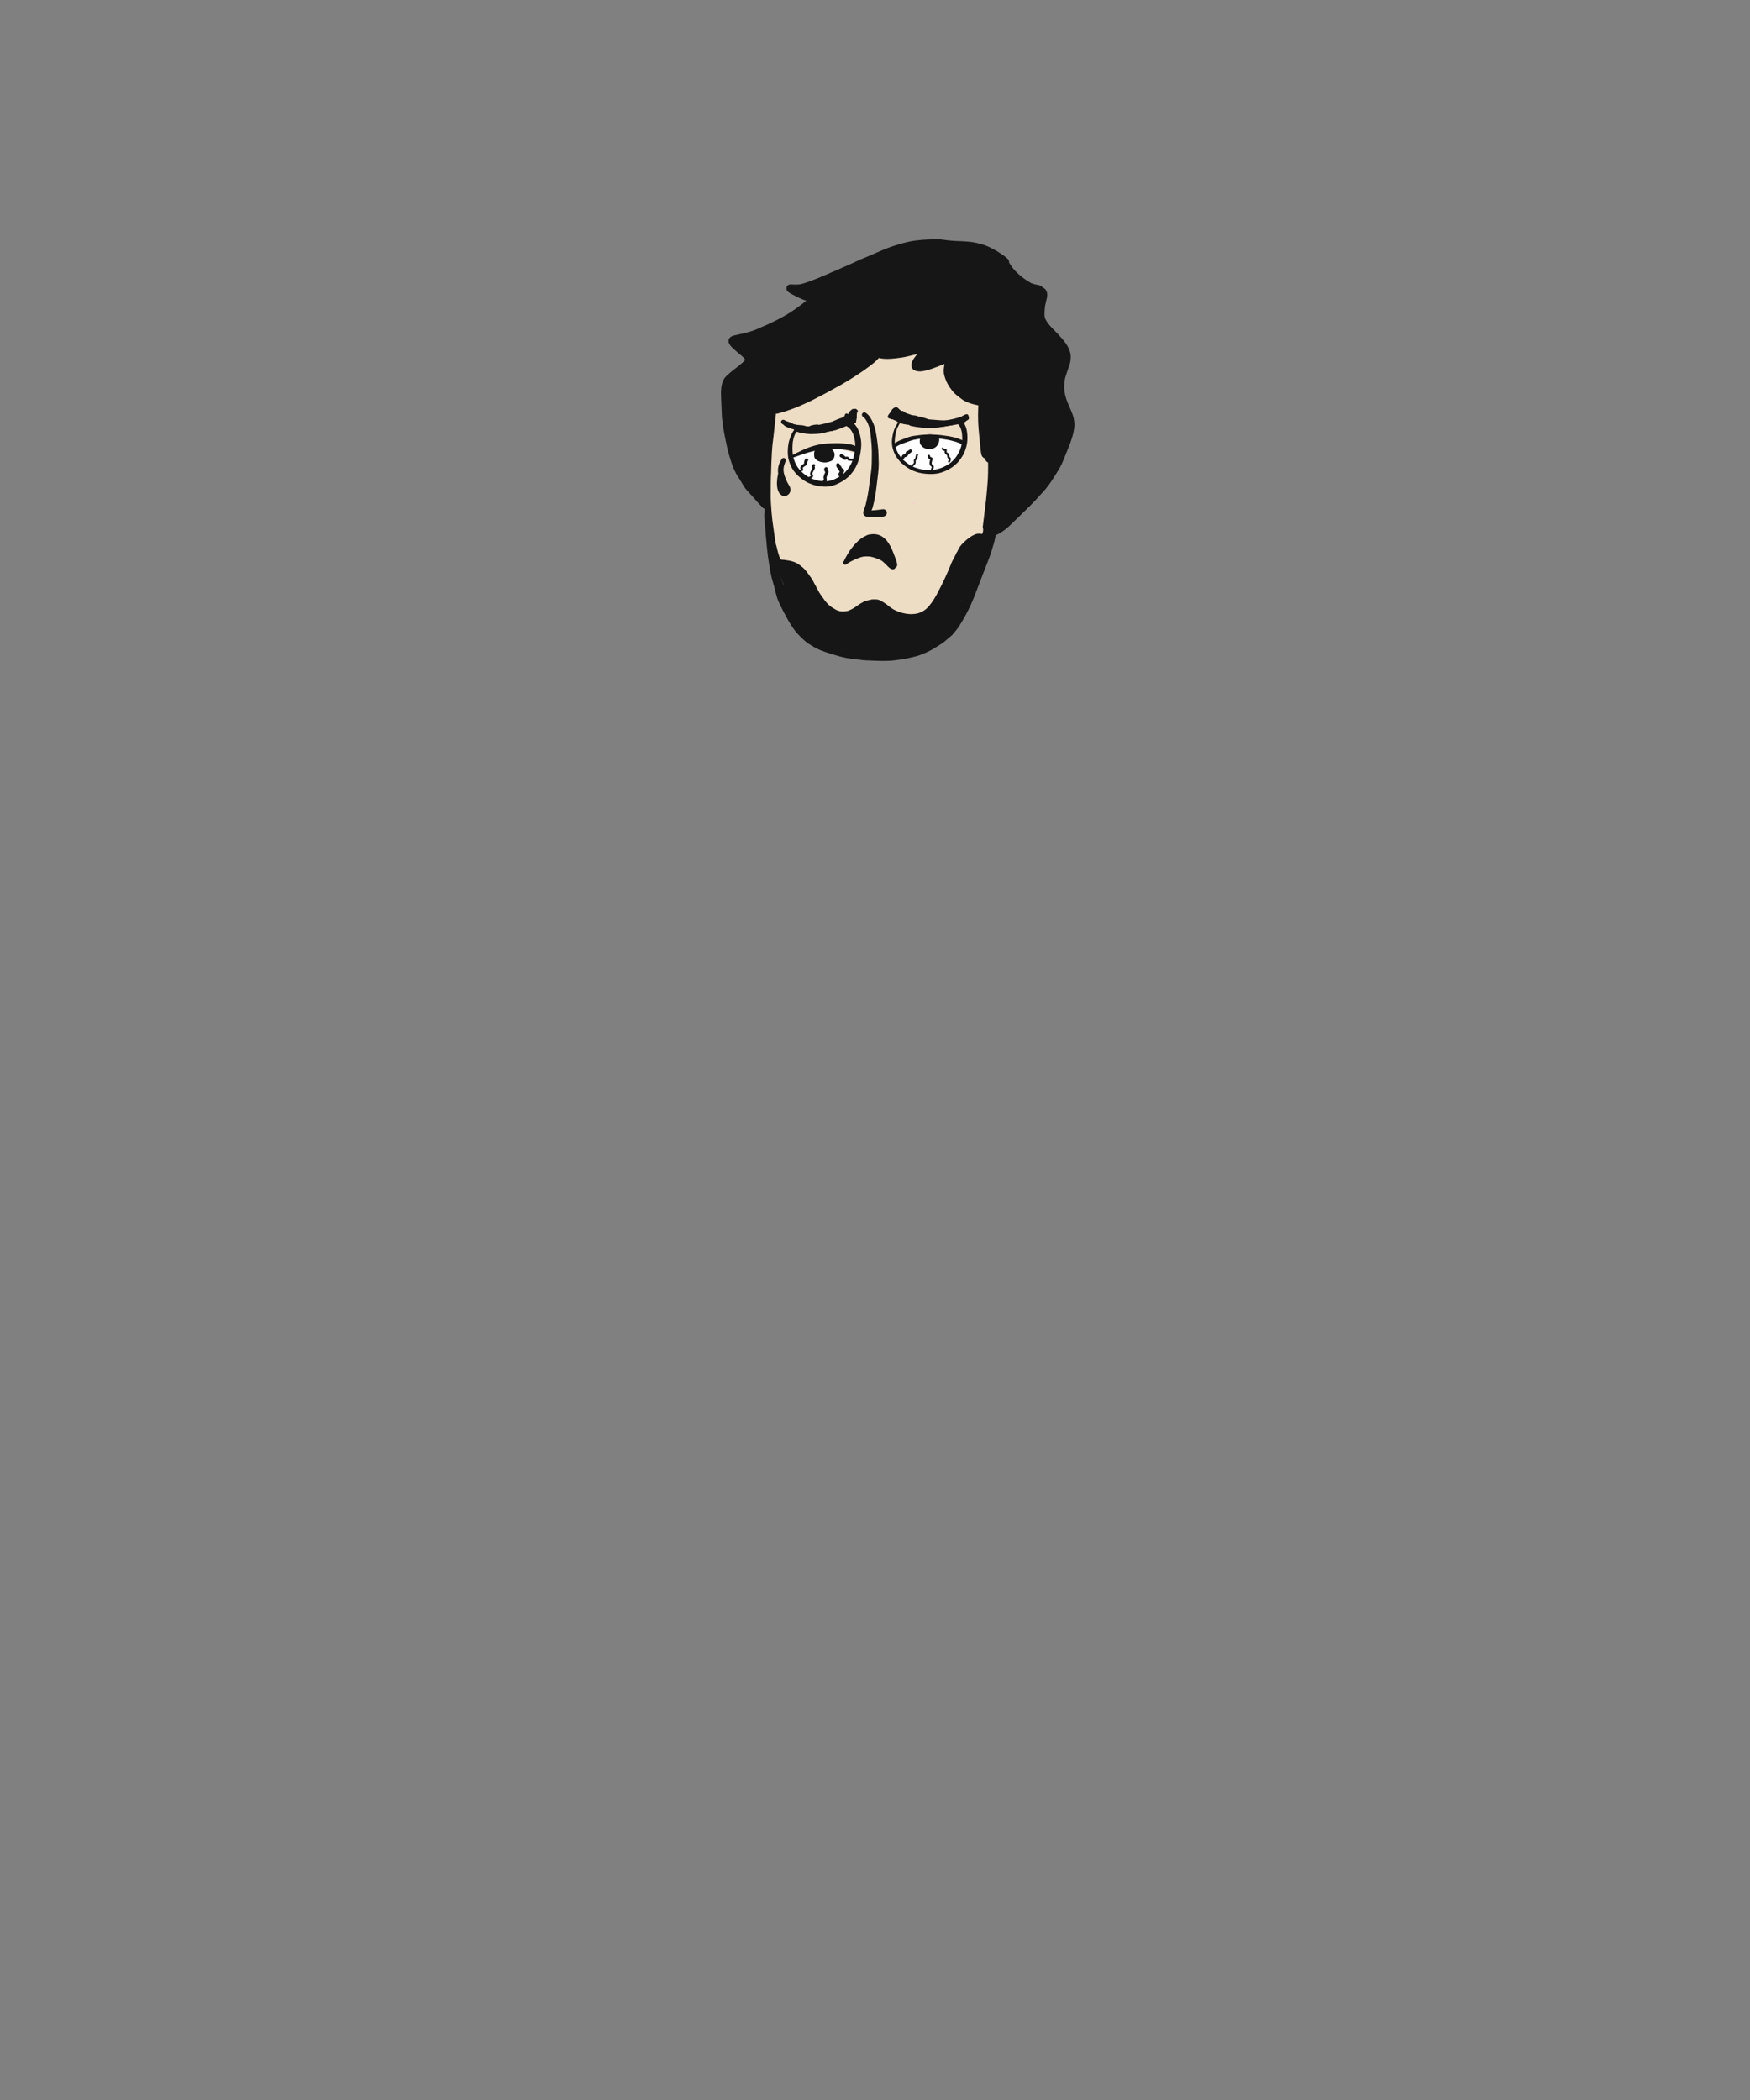 <?xml version="1.0" encoding="UTF-8"?>
<svg width="500px" height="600px" viewBox="0 0 500 600" version="1.1" xmlns="http://www.w3.org/2000/svg" xmlns:xlink="http://www.w3.org/1999/xlink">
    <rect x="0" y="0" width="500" height="600" fill="#808080" stroke="none"/>
    <!-- Generator: Sketch 63.1 (92452) - https://sketch.com -->
    <title>tired</title>
    <desc>Created with Sketch.</desc>
    <g id="tired" stroke="none" stroke-width="1" fill="none" fill-rule="evenodd">
        <path d="M254.071,95.26 C264.656,93.94 275.554,97.643 286.767,106.372 C288.402,120.981 288.53,132.838 287.152,141.943 C285.084,155.601 269.376,189.334 248.52,186.758 C232.369,184.763 220.563,163.65 219.655,157.205 C218.782,151.014 218.782,136.861 219.655,114.745 C232.014,103.076 243.486,96.581 254.071,95.26 Z" id="Path-8" fill="#EEDDC5"></path>
        <g id="Group-56" transform="translate(206, 68)">
            <path d="M54.646,75.609 C54.53,75.713 54.408,75.81 54.283,75.901 C54.295,75.922 54.307,75.943 54.319,75.964 C54.363,76.009 54.406,76.052 54.449,76.097 C54.549,76.161 54.647,76.161 54.746,76.097 C55.139,75.927 55.517,75.726 55.892,75.518 C55.476,75.544 55.06,75.572 54.646,75.609" id="Fill-1" fill="#F3D4CA"></path>
            <g id="Group-55" transform="translate(0, 0.149)">
                <path d="M44.637,57.844 C44.639,57.86 44.642,57.877 44.644,57.894 C44.633,57.818 44.623,57.741 44.613,57.666 C44.621,57.725 44.629,57.784 44.637,57.844 M42.032,53.004 C42.045,53.033 42.057,53.062 42.069,53.091 C42.056,53.063 42.044,53.033 42.032,53.004 M40.462,49.862 C40.333,49.991 40.259,50.169 40.259,50.351 C40.259,50.515 40.326,50.734 40.462,50.84 C40.726,51.047 40.982,51.261 41.201,51.515 C41.532,51.967 41.794,52.459 42.017,52.972 C42.227,53.501 42.415,54.051 42.519,54.611 C42.561,54.849 42.606,55.086 42.651,55.324 C42.681,55.553 42.712,55.782 42.742,56.011 C42.74,55.992 42.737,55.974 42.735,55.956 C42.835,56.888 42.919,57.823 43.002,58.756 C43.082,59.654 43.1,60.557 43.103,61.457 C43.105,62.386 43.092,63.316 43.07,64.244 C43.049,65.114 42.962,65.975 42.857,66.839 C42.721,67.826 42.573,68.81 42.44,69.798 L42.479,69.515 C42.418,69.957 42.359,70.398 42.301,70.839 C42.314,70.745 42.327,70.651 42.34,70.555 C42.277,71.016 42.215,71.477 42.155,71.938 C42.021,72.843 41.848,73.741 41.657,74.637 C41.556,75.115 41.445,75.594 41.329,76.069 C41.235,76.452 41.113,76.815 40.968,77.177 C40.893,77.346 40.818,77.515 40.772,77.694 C40.753,77.764 40.739,77.836 40.724,77.906 C40.694,78.052 40.655,78.234 40.655,78.375 C40.653,78.744 40.829,79.108 41.161,79.294 C41.47,79.467 41.798,79.519 42.146,79.554 C42.646,79.604 43.147,79.594 43.649,79.57 C44.174,79.544 44.697,79.513 45.222,79.496 C45.462,79.489 45.702,79.5 45.942,79.504 C46.117,79.506 46.306,79.491 46.47,79.433 C46.741,79.34 46.861,79.257 47.083,79.079 C47.21,78.952 47.298,78.802 47.346,78.63 C47.418,78.367 47.381,78.08 47.243,77.844 C47.022,77.466 46.594,77.289 46.174,77.36 C45.813,77.39 45.456,77.446 45.098,77.499 C44.764,77.541 44.428,77.583 44.092,77.613 C43.733,77.644 43.372,77.678 43.012,77.693 C43.147,77.398 43.261,77.092 43.345,76.783 C43.591,75.888 43.792,74.985 43.966,74.074 C44.059,73.588 44.149,73.103 44.217,72.615 C44.294,72.058 44.359,71.501 44.43,70.944 C44.542,70.07 44.633,69.194 44.747,68.32 C44.86,67.447 44.963,66.57 45.021,65.69 C45.051,65.24 45.063,64.796 45.067,64.345 C45.07,63.905 45.043,63.459 45.03,63.018 C45.008,62.209 44.99,61.398 44.934,60.592 C44.868,59.671 44.758,58.759 44.637,57.844 C44.508,56.892 44.368,55.944 44.187,54.998 C44.056,54.315 43.836,53.638 43.585,52.992 C43.341,52.366 43.044,51.764 42.681,51.198 C42.511,50.933 42.317,50.682 42.11,50.444 C41.917,50.222 41.669,50.042 41.438,49.862 C41.286,49.745 41.151,49.661 40.949,49.661 C40.766,49.661 40.59,49.735 40.462,49.862" id="Fill-3" fill="#161616"></path>
                <g id="Group-7">
                    <path d="M49.394,59.327 C53.126,57.583 56.339,56.678 59.033,56.61 C61.727,56.542 65.133,57.281 69.25,58.826 C68.028,63.897 64.912,66.509 59.903,66.663 C54.894,66.816 51.391,64.371 49.394,59.327 Z" id="Path-9" fill="#FFFEFF"></path>
                    <path d="M19.394,62.327 C23.126,60.583 26.339,59.678 29.033,59.61 C31.727,59.542 35.133,60.281 39.25,61.826 C38.028,66.897 34.912,69.509 29.903,69.663 C24.894,69.816 21.391,67.371 19.394,62.327 Z" id="Path-9" fill="#FFFEFF"></path>
                    <path d="M48.408,34.36 C48.558,34.347 48.707,34.337 48.858,34.327 C49.154,34.306 49.522,34.282 49.869,34.238 L49.921,34.231 C50.955,34.107 52.023,33.98 53.056,33.739 L53.093,33.729 C53.959,33.527 55.037,33.273 56.055,33.008 C56.07,33.004 56.084,32.999 56.099,32.996 C55.919,33.191 55.746,33.404 55.566,33.641 C55.182,34.142 54.818,34.643 54.582,35.248 C54.468,35.533 54.409,35.834 54.384,36.225 C54.374,36.353 54.419,36.56 54.467,36.71 C54.528,36.913 54.628,37.091 54.792,37.284 C55.025,37.561 55.329,37.68 55.649,37.806 C55.827,37.877 56.028,37.902 56.219,37.927 L56.312,37.937 C56.512,37.961 56.711,37.974 56.915,37.974 C57.3,37.972 57.655,37.901 57.999,37.833 L58.089,37.814 C58.379,37.757 58.698,37.68 59.092,37.573 C59.497,37.462 59.896,37.328 60.27,37.199 C60.859,36.994 61.413,36.791 61.968,36.579 C62.594,36.337 63.216,36.087 63.837,35.832 C63.75,36.383 63.695,36.824 63.656,37.257 C63.588,37.956 63.66,38.693 63.857,39.332 C64.034,39.908 64.206,40.382 64.399,40.823 C64.674,41.456 65.04,42.042 65.395,42.58 C65.826,43.23 66.271,43.779 66.758,44.258 C67.191,44.685 67.682,45.064 68.151,45.411 L68.888,45.961 C69.401,46.347 69.955,46.606 70.628,46.879 C71.354,47.171 72.119,47.366 72.707,47.503 C72.975,47.565 73.245,47.622 73.518,47.668 C73.511,47.918 73.502,48.174 73.493,48.43 L73.489,48.582 L73.477,48.931 L73.473,49.065 L73.468,49.19 C73.455,49.651 73.442,50.114 73.442,50.573 C73.441,51.263 73.452,51.916 73.479,52.574 C73.497,53.065 73.534,53.56 73.57,54.039 L73.596,54.381 C73.65,55.177 73.734,55.985 73.815,56.767 C73.86,57.186 73.903,57.598 73.943,58.01 C73.998,58.586 74.056,59.162 74.117,59.738 L74.131,59.881 C74.198,60.532 74.269,61.206 74.441,61.857 C74.556,62.298 74.906,62.669 75.355,62.826 C75.396,62.933 75.441,63.045 75.492,63.153 C75.634,63.464 75.889,63.863 76.294,63.995 L76.297,64.118 L76.304,64.249 C76.33,64.942 76.317,65.647 76.304,66.33 L76.304,66.379 L76.297,66.791 C76.28,67.804 76.245,68.651 76.188,69.457 C76.156,69.897 76.118,70.336 76.079,70.776 L76.062,70.972 C76.03,71.346 75.997,71.718 75.972,72.094 C75.86,73.664 75.663,75.252 75.473,76.788 L75.414,77.28 C75.289,78.217 75.179,79.154 75.068,80.092 C74.994,80.722 74.92,81.351 74.843,81.979 C74.824,82.102 74.802,82.227 74.779,82.355 C74.792,82.402 74.804,82.45 74.813,82.5 C74.923,83.098 74.941,83.304 74.816,83.898 C74.664,84.623 74.111,85.317 73.473,85.679 C73.223,85.82 72.948,85.93 72.678,86.036 C71.367,86.631 70.137,87.356 68.976,88.208 C68.593,88.521 68.209,88.836 67.856,89.184 C67.695,89.342 67.535,89.5 67.372,89.658 C67.346,89.715 67.318,89.771 67.292,89.829 C67.012,90.425 66.69,91.003 66.381,91.586 C66.151,92.018 65.947,92.462 65.752,92.912 C65.673,93.106 65.594,93.3 65.517,93.495 C65.089,94.567 64.623,95.62 64.14,96.668 C63.763,97.485 63.396,98.312 62.981,99.111 C62.522,99.996 62.07,100.885 61.603,101.765 C61.168,102.589 60.656,103.37 60.117,104.13 C59.702,104.714 59.233,105.291 58.694,105.766 C58.258,106.149 57.79,106.455 57.265,106.693 C56.962,106.829 56.583,107.01 56.247,107.093 C55.889,107.181 55.542,107.228 55.172,107.271 C54.019,107.403 52.793,107.241 51.678,106.939 C50.893,106.728 50.139,106.42 49.421,106.04 C48.684,105.648 48.04,105.116 47.39,104.595 C46.733,104.112 46.041,103.677 45.31,103.313 C45.105,103.242 44.897,103.184 44.685,103.14 C44.186,103.097 43.683,103.078 43.185,103.116 C42.418,103.248 41.649,103.434 40.917,103.7 C40.605,103.855 40.303,104.032 40,104.204 C39.497,104.486 39.038,104.833 38.567,105.165 C38.211,105.415 37.846,105.641 37.464,105.846 C37.312,105.927 37.16,106.006 37.003,106.079 C36.793,106.176 36.423,106.359 36.149,106.414 C35.876,106.469 35.628,106.497 35.337,106.534 C34.478,106.648 33.642,106.468 32.871,106.088 C32.695,106.002 32.54,105.879 32.373,105.779 C32.225,105.689 32.067,105.619 31.919,105.529 C30.639,104.753 29.736,103.586 28.904,102.365 C28.469,101.726 28.01,101.105 27.571,100.47 C27.144,99.852 26.758,99.208 26.313,98.606 C25.63,97.739 24.928,96.883 24.193,96.059 C23.779,95.595 23.317,95.177 22.855,94.759 C22.462,94.401 22.067,94.047 21.66,93.708 C21.476,93.582 21.292,93.463 21.097,93.355 C20.459,93.142 19.795,93.034 19.135,92.909 C18.773,92.839 18.412,92.704 18.089,92.511 C17.422,92.228 16.921,91.645 16.681,90.923 C16.406,90.103 16.148,89.291 15.974,88.442 C15.919,88.173 15.863,87.899 15.762,87.643 C15.629,87.305 15.58,86.938 15.554,86.571 C15.521,86.372 15.488,86.175 15.455,85.978 L15.442,85.894 L15.414,85.726 C15.306,85.083 15.218,84.434 15.136,83.807 L15.063,83.266 C14.989,82.703 14.908,82.139 14.827,81.576 L14.696,80.655 C14.508,79.075 14.365,77.371 14.248,75.29 C14.206,74.554 14.208,73.806 14.208,73.08 L14.21,72.418 C14.208,71.501 14.208,70.583 14.221,69.665 C14.231,68.762 14.27,67.859 14.312,67.015 C14.336,66.476 14.348,65.938 14.358,65.399 L14.364,65.13 C14.37,64.861 14.377,64.592 14.386,64.322 C14.415,63.365 14.46,62.421 14.519,61.514 L14.551,61.004 L14.557,60.902 C14.602,60.218 14.647,59.511 14.724,58.815 C14.928,57.347 15.082,55.879 15.23,54.461 L15.239,54.384 L15.25,54.272 L15.287,53.92 C15.421,52.614 15.558,51.309 15.707,50.003 C15.774,50.032 15.855,50.045 15.941,50.045 C16.016,50.045 16.092,50.035 16.169,50.015 C17.942,49.549 19.673,48.982 21.31,48.332 C22.046,48.044 22.83,47.707 23.781,47.272 L23.862,47.236 C24.599,46.904 25.436,46.527 26.213,46.123 L29.848,44.242 C30.514,43.898 31.18,43.524 31.822,43.163 C32.156,42.974 32.489,42.787 32.823,42.603 C32.991,42.512 33.161,42.42 33.329,42.33 C33.731,42.114 34.121,41.905 34.494,41.684 L35.442,41.119 L36.39,40.555 C36.744,40.346 37.095,40.12 37.435,39.899 L37.495,39.86 L37.71,39.722 L38.055,39.499 C38.377,39.296 38.695,39.088 39.012,38.881 L39.204,38.756 L39.604,38.495 C40.471,37.931 41.392,37.278 42.502,36.44 C42.981,36.077 43.49,35.684 43.97,35.264 C44.388,34.899 44.765,34.495 45.048,34.184 L45.078,34.15 L45.111,34.113 C45.584,34.273 46.098,34.322 46.669,34.366 C46.939,34.386 47.218,34.398 47.495,34.398 C47.777,34.398 48.085,34.384 48.408,34.36 M60.978,0.226 C59.915,0.239 58.788,0.287 57.529,0.375 C57.064,0.407 56.586,0.462 56.166,0.512 L56.016,0.529 C55.419,0.598 54.712,0.69 53.991,0.836 C52.935,1.051 51.88,1.349 50.858,1.636 L50.783,1.656 C50.414,1.76 50.037,1.884 49.681,2.002 L49.266,2.138 C48.826,2.278 48.366,2.438 47.86,2.625 C47.083,2.911 46.304,3.244 45.553,3.566 L45.063,3.775 C44.998,3.804 44.933,3.832 44.866,3.859 L44.831,3.874 C44.379,4.065 43.938,4.258 43.497,4.449 L43.362,4.509 L42.431,4.915 C41.533,5.279 40.643,5.653 39.751,6.029 C39.54,6.117 39.335,6.216 39.13,6.316 C38.966,6.395 38.835,6.458 38.702,6.521 L38.307,6.705 C38.005,6.847 37.704,6.988 37.399,7.124 C36.931,7.333 36.459,7.538 35.988,7.743 L35.806,7.823 L34.845,8.244 L34.202,8.53 C33.603,8.798 33.003,9.065 32.4,9.323 C32.4,9.323 32.36,9.338 32.357,9.338 L32.327,9.365 L32.325,9.362 L32.278,9.381 L32.28,9.38 L32.208,9.403 L31.799,9.577 L31.856,9.558 L31.613,9.654 L31.497,9.7 C31.403,9.738 31.309,9.776 31.219,9.819 L31.074,9.882 L31.039,9.898 L31.006,9.922 L31.004,9.919 C30.306,10.206 29.623,10.504 28.941,10.801 L28.312,11.075 C27.521,11.392 26.731,11.706 25.939,12.018 C25.681,12.121 25.417,12.212 25.151,12.305 L25.074,12.333 C24.927,12.384 24.778,12.437 24.629,12.491 C23.763,12.803 22.99,13.012 22.266,13.128 C22.052,13.147 21.822,13.156 21.542,13.156 C21.345,13.156 21.148,13.151 20.951,13.147 L20.878,13.145 L20.716,13.141 L20.552,13.137 L20.388,13.132 L20.194,13.122 C20.08,13.115 19.982,13.109 19.883,13.109 C19.721,13.109 19.594,13.128 19.487,13.166 C19.178,13.273 18.972,13.431 18.837,13.666 C18.668,13.955 18.684,14.24 18.728,14.504 C18.82,15.061 19.415,15.418 19.808,15.655 C19.973,15.755 20.144,15.848 20.316,15.939 L20.516,16.046 C20.999,16.309 21.512,16.571 22.133,16.87 C22.809,17.199 23.419,17.457 24.001,17.658 C24.122,17.7 24.242,17.737 24.362,17.775 L23.949,18.096 C23.676,18.313 23.402,18.529 23.128,18.745 C21.582,19.919 19.732,21.262 17.728,22.338 C17.56,22.428 17.391,22.521 17.223,22.614 L17.15,22.653 C16.837,22.824 16.515,23.001 16.19,23.161 C15.575,23.462 14.962,23.764 14.347,24.067 C13.696,24.385 13.028,24.677 12.284,24.999 C12.007,25.119 11.73,25.239 11.454,25.361 C11.052,25.538 10.668,25.708 10.284,25.88 C9.843,26.063 9.387,26.253 8.92,26.405 C8.407,26.572 7.876,26.716 7.364,26.855 L7.225,26.892 C6.482,27.092 5.706,27.263 5.023,27.412 L4.837,27.454 L4.237,27.588 L4.098,27.618 C3.668,27.715 3.227,27.814 2.85,28.055 C2.65,28.182 2.524,28.348 2.39,28.523 L2.328,28.604 C2.186,28.792 2.169,29.061 2.163,29.299 C2.153,29.589 2.263,29.92 2.496,30.31 C2.65,30.571 2.862,30.805 3.065,31.024 C3.246,31.215 3.442,31.392 3.659,31.587 L3.941,31.835 C4.19,32.055 4.44,32.276 4.692,32.495 C4.866,32.646 5.045,32.792 5.223,32.937 L5.281,32.985 C5.454,33.127 5.626,33.269 5.795,33.417 C6.073,33.659 6.366,33.919 6.62,34.216 C6.703,34.332 6.78,34.45 6.849,34.576 C6.861,34.615 6.871,34.654 6.881,34.695 L6.835,34.773 C6.6,35.042 6.323,35.297 6.077,35.522 L5.985,35.607 C5.69,35.883 5.389,36.132 5.027,36.423 L4.624,36.732 L4.221,37.039 L4.179,37.069 L4.156,37.101 L4.154,37.098 L4.085,37.143 L4.043,37.18 C4.041,37.181 4.011,37.206 4.012,37.207 C3.352,37.709 2.501,38.375 1.732,39.094 C1.511,39.304 1.33,39.495 1.18,39.675 C0.864,40.053 0.67,40.449 0.46,40.964 C0.393,41.124 0.349,41.296 0.306,41.463 L0.276,41.592 C0.183,41.949 0.129,42.323 0.088,42.642 C-0.039,43.626 -0.001,44.638 0.035,45.617 L0.045,45.849 C0.061,46.289 0.081,46.727 0.103,47.165 C0.133,47.812 0.164,48.457 0.181,49.101 C0.197,49.768 0.221,50.317 0.255,50.823 C0.297,51.454 0.377,52.076 0.457,52.654 L0.503,53.01 C0.556,53.422 0.609,53.824 0.679,54.214 L0.976,55.891 C1.095,56.574 1.237,57.251 1.4,58.001 C1.481,58.383 1.562,58.763 1.639,59.143 C1.742,59.658 1.868,60.212 2.025,60.84 C2.128,61.252 2.254,61.668 2.377,62.071 L2.398,62.137 L2.515,62.521 C2.681,63.069 2.849,63.615 3.026,64.159 C3.192,64.674 3.397,65.2 3.672,65.817 C3.938,66.419 4.182,66.918 4.44,67.385 C4.594,67.667 4.775,67.942 4.949,68.207 L4.994,68.274 C5.091,68.42 5.187,68.567 5.278,68.715 C5.584,69.208 5.889,69.701 6.183,70.201 C6.465,70.681 6.782,71.225 7.191,71.695 C7.393,71.926 7.601,72.151 7.806,72.376 L7.873,72.448 C8.004,72.59 8.134,72.733 8.263,72.876 C8.681,73.341 9.096,73.809 9.511,74.277 C10.278,75.143 11.099,76.064 11.956,76.953 C12.106,77.106 12.31,77.191 12.532,77.191 C12.687,77.191 12.838,77.149 12.967,77.07 C12.973,77.31 12.987,77.555 13.003,77.802 L13.006,77.847 C13.022,78.079 13.037,78.309 13.051,78.541 C13.094,79.273 13.159,80.23 13.273,81.154 C13.341,81.704 13.407,82.255 13.471,82.805 L13.478,82.87 C13.63,84.158 13.788,85.489 13.99,86.793 L14.018,86.975 C14.138,87.776 14.264,88.604 14.425,89.417 C14.585,90.24 14.864,91.023 15.185,91.891 C15.508,92.764 15.838,93.632 16.176,94.5 C16.296,94.813 16.415,95.126 16.534,95.441 C16.73,95.966 16.924,96.481 17.134,96.993 C17.438,97.734 17.728,98.48 18.016,99.224 L18.114,99.471 C18.279,99.894 18.478,100.393 18.698,100.883 C18.885,101.303 19.107,101.709 19.32,102.086 C19.476,102.367 19.661,102.637 19.842,102.898 L20.037,103.181 C20.268,103.523 20.484,103.88 20.703,104.244 L20.819,104.436 C20.953,104.66 21.086,104.885 21.217,105.11 L21.309,105.264 C21.585,105.732 21.869,106.218 22.169,106.69 C22.951,107.915 23.823,109.111 24.666,110.265 C24.889,110.57 25.102,110.861 25.314,111.154 C25.817,111.849 26.406,112.651 27.046,113.385 C27.378,113.767 27.662,114.065 27.939,114.325 C28.209,114.577 28.488,114.824 28.901,115.177 C29.162,115.398 29.421,115.625 29.68,115.851 C30.769,116.801 31.893,117.78 33.187,118.469 C33.577,118.679 33.976,118.874 34.372,119.049 C34.647,119.172 34.927,119.278 35.189,119.376 C35.392,119.449 35.604,119.526 35.815,119.579 C36.655,119.785 37.534,119.924 38.31,120.049 L38.431,120.069 C40.305,120.369 42.228,120.401 44.087,120.432 L44.234,120.435 C44.338,120.436 44.443,120.436 44.547,120.436 C45.489,120.436 46.353,120.366 47.192,120.227 C48.095,120.073 48.922,119.88 49.717,119.637 C50.509,119.393 51.251,119.02 51.971,118.659 L52.426,118.431 L52.896,118.204 C53.506,117.909 54.135,117.603 54.728,117.248 C55.491,116.792 56.164,116.205 56.816,115.636 C57.288,115.222 57.797,114.828 58.29,114.45 L58.367,114.39 L58.521,114.273 C59.719,113.35 61.275,112.112 62.678,110.71 C63.15,110.238 63.608,109.736 64.052,109.251 L64.455,108.81 C64.954,108.265 65.333,107.798 65.647,107.338 L65.76,107.171 C66.035,106.77 66.281,106.407 66.547,106.057 L66.781,105.745 C66.941,105.55 67.102,105.357 67.262,105.164 L67.411,104.984 C68.383,103.815 69.388,102.605 70.163,101.265 C70.536,100.621 70.87,99.949 71.239,99.201 L71.396,98.882 C71.667,98.335 71.921,97.753 72.144,97.24 C72.266,96.958 72.389,96.677 72.514,96.398 C73.257,94.752 73.995,93.106 74.726,91.454 C75.182,90.427 75.524,89.574 75.802,88.769 C76.065,88.002 76.313,87.178 76.558,86.249 C76.656,85.877 76.755,85.504 76.852,85.131 C76.946,85.16 77.082,85.175 77.225,85.175 C77.396,85.175 77.547,85.153 77.653,85.115 C77.83,85.053 78.023,84.976 78.239,84.877 L78.314,84.844 L78.551,84.735 C78.99,84.539 79.497,84.307 79.946,84.017 C80.847,83.446 81.73,82.748 82.575,81.946 C84.256,80.348 85.919,78.713 87.48,77.175 L87.754,76.905 L87.791,76.869 C88.52,76.148 89.276,75.404 89.987,74.64 C90.81,73.752 91.623,72.843 92.377,71.993 C93.116,71.154 93.826,70.212 94.547,69.109 C95.285,67.979 95.936,66.95 96.537,65.961 C97.184,64.903 97.658,63.736 98.076,62.71 C98.224,62.348 98.369,61.986 98.514,61.623 L98.602,61.406 C98.842,60.811 99.08,60.216 99.326,59.626 C99.783,58.539 100.143,57.394 100.474,56.314 C100.678,55.64 100.821,54.919 100.935,53.975 C101.028,53.187 100.977,52.342 100.782,51.39 C100.656,50.784 100.43,50.188 100.207,49.629 C100.034,49.188 99.841,48.741 99.641,48.285 L99.499,47.957 L99.515,48.025 L99.487,47.941 C99.487,47.939 99.474,47.906 99.473,47.906 L99.417,47.77 C99.143,47.13 98.869,46.492 98.652,45.849 C98.425,45.189 98.259,44.473 98.113,43.524 C98.055,42.986 98.037,42.552 98.051,42.158 C98.065,41.727 98.102,41.26 98.166,40.687 C98.256,40.139 98.36,39.688 98.497,39.267 C98.66,38.739 98.84,38.199 99.029,37.664 L99.197,37.196 C99.345,36.792 99.493,36.383 99.624,35.977 C99.825,35.336 99.883,34.65 99.921,34.057 C99.976,33.176 99.76,32.241 99.262,31.196 C99.061,30.767 98.788,30.367 98.524,29.979 L98.492,29.935 C97.861,29.005 97.082,28.169 96.33,27.361 L96.299,27.329 L96.184,27.206 C95.592,26.574 95.137,26.107 94.711,25.689 C94.351,25.339 93.998,24.941 93.598,24.436 L93.54,24.358 C93.244,23.958 92.941,23.551 92.721,23.104 C92.596,22.771 92.507,22.469 92.451,22.179 C92.41,21.648 92.439,21.106 92.464,20.627 C92.483,20.235 92.518,19.814 92.574,19.345 C92.634,18.996 92.715,18.648 92.795,18.312 L92.81,18.246 L92.835,18.145 C92.864,18.017 92.896,17.891 92.928,17.765 L92.941,17.707 C93.017,17.401 93.095,17.085 93.145,16.771 C93.209,16.358 93.236,16.017 93.172,15.601 C93.131,15.35 93.04,15.096 92.882,14.802 C92.712,14.481 92.397,14.251 92.14,14.085 C92.018,14.007 91.892,13.937 91.762,13.872 C91.64,13.659 91.437,13.502 91.195,13.428 L91.132,13.409 C90.941,13.351 90.744,13.29 90.533,13.252 L90.366,13.222 L90.272,13.205 C90.134,13.179 89.997,13.154 89.86,13.122 C89.812,13.112 89.763,13.1 89.715,13.089 C89.633,13.065 89.55,13.044 89.466,13.022 C89.235,12.958 88.98,12.874 88.664,12.759 L88.581,12.711 L88.511,12.671 C88.384,12.599 88.255,12.526 88.128,12.452 C87.425,12.04 86.69,11.541 85.882,10.925 C85.338,10.482 84.83,10.002 84.449,9.634 C84.312,9.505 84.179,9.372 84.047,9.239 C83.813,8.979 83.59,8.716 83.365,8.436 C83.191,8.208 83.021,7.983 82.868,7.754 L82.798,7.649 L82.728,7.546 C82.628,7.364 82.508,7.15 82.37,6.949 C82.343,6.894 82.318,6.853 82.29,6.815 C82.33,6.422 82.196,6.054 81.936,5.832 C81.851,5.761 81.768,5.687 81.685,5.611 L81.506,5.451 C81.4,5.359 81.284,5.272 81.17,5.187 L80.981,5.044 C80.811,4.914 80.632,4.792 80.454,4.67 L80.29,4.557 L80.227,4.515 C79.817,4.233 79.353,3.914 78.876,3.628 C78.431,3.359 77.963,3.109 77.512,2.87 L77.362,2.791 C76.665,2.422 75.936,2.103 75.193,1.846 C74.951,1.76 74.7,1.691 74.456,1.624 L74.154,1.54 C73.584,1.377 73.003,1.251 72.56,1.157 C71.916,1.022 71.256,0.949 70.638,0.891 C69.757,0.808 68.863,0.771 68,0.736 L67.34,0.71 C66.36,0.67 65.327,0.581 64.272,0.449 L64.069,0.419 C63.586,0.347 63.102,0.277 62.624,0.251 C62.284,0.233 61.909,0.223 61.482,0.223 C61.313,0.223 61.147,0.224 60.978,0.226" id="Fill-5" fill="#161616"></path>
                </g>
                <g id="Group-10" transform="translate(12.254, 74.636)" fill="#161616">
                    <path d="M0.162,5.738 C0.158,5.705 0.154,5.671 0.149,5.638 C0.154,5.671 0.158,5.705 0.162,5.738 L0.162,5.738 Z M66.649,6.581 C66.648,6.574 66.646,6.569 66.645,6.564 C66.646,6.57 66.648,6.575 66.649,6.581 L66.649,6.581 Z M1.129,16.009 L1.116,15.92 L1.129,16.009 Z M1.154,16.203 C1.147,16.151 1.14,16.099 1.133,16.046 C1.132,16.034 1.13,16.021 1.129,16.009 C1.137,16.074 1.145,16.138 1.154,16.203 L1.154,16.203 Z M0.313,0.911 C0.234,1.739 0.162,2.566 0.136,3.398 C0.111,4.203 0.063,5.003 0.172,5.803 C0.169,5.781 0.166,5.76 0.162,5.738 C0.183,5.886 0.203,6.035 0.224,6.183 C0.423,7.809 0.461,9.447 0.638,11.076 C0.726,11.892 0.789,12.712 0.863,13.528 C0.938,14.369 1.024,15.209 1.133,16.046 C1.204,16.562 1.289,17.074 1.372,17.588 C1.454,18.092 1.513,18.598 1.593,19.101 C1.75,20.064 1.943,21.023 2.153,21.975 C2.371,22.961 2.722,23.912 2.969,24.892 C3.207,25.834 3.407,26.785 3.691,27.714 C3.997,28.714 4.409,29.666 4.893,30.591 C5.353,31.465 5.794,32.351 6.261,33.223 C6.515,33.7 6.789,34.17 7.058,34.639 C7.297,35.058 7.548,35.473 7.811,35.878 C8.42,36.82 9.087,37.739 9.867,38.546 C10.553,39.257 11.258,39.972 12.038,40.583 C12.497,40.94 12.96,41.269 13.459,41.566 C13.866,41.809 14.268,42.065 14.686,42.291 C16.492,43.271 18.496,43.802 20.444,44.415 C21.404,44.718 22.382,44.975 23.37,45.167 C24.504,45.387 25.652,45.507 26.797,45.645 C27.324,45.708 27.849,45.778 28.377,45.833 C28.917,45.89 29.462,45.9 30.003,45.921 C31.053,45.96 32.1,46.022 33.152,46.035 C34.199,46.048 35.246,46.057 36.292,45.986 C36.798,45.951 37.303,45.884 37.806,45.819 C38.452,45.735 39.096,45.647 39.74,45.549 C40.699,45.404 41.633,45.164 42.578,44.952 C43.093,44.837 43.605,44.715 44.107,44.55 C44.735,44.341 45.346,44.109 45.951,43.839 C46.414,43.633 46.875,43.423 47.329,43.198 C47.822,42.956 48.285,42.676 48.752,42.387 C49.641,41.838 50.553,41.31 51.393,40.684 C51.901,40.306 52.362,39.878 52.839,39.464 C53.197,39.153 53.595,38.876 53.908,38.517 C54.676,37.638 55.42,36.724 56.038,35.732 C56.328,35.268 56.599,34.792 56.873,34.32 C57.133,33.876 57.392,33.432 57.633,32.978 C58.133,32.04 58.64,31.095 59.073,30.123 C59.551,29.056 60.009,27.977 60.422,26.883 C60.82,25.836 61.214,24.786 61.624,23.743 C62,22.777 62.356,21.802 62.735,20.837 C63.125,19.842 63.524,18.853 63.899,17.852 C64.266,16.873 64.664,15.897 64.978,14.899 C65.141,14.384 65.283,13.865 65.438,13.349 C65.577,12.887 65.727,12.429 65.841,11.961 C66.075,11.016 66.253,10.062 66.398,9.099 C66.469,8.63 66.546,8.163 66.625,7.695 C66.661,7.481 66.691,7.267 66.711,7.051 C66.718,6.958 66.61,6.452 66.645,6.564 C66.544,6.222 66.302,5.878 65.979,5.712 C65.733,5.583 65.538,5.51 65.255,5.51 C65.001,5.51 64.73,5.583 64.511,5.712 C64.134,5.932 63.88,6.328 63.789,6.751 C63.692,7.199 63.623,7.658 63.561,8.113 C63.493,8.614 63.404,9.113 63.316,9.612 C63.236,10.068 63.132,10.519 63.027,10.97 C62.911,11.464 62.758,11.949 62.611,12.435 C62.468,12.913 62.338,13.398 62.188,13.875 C62.022,14.402 61.831,14.92 61.641,15.439 C61.291,16.399 60.933,17.358 60.562,18.311 C60.18,19.291 59.775,20.261 59.404,21.247 C59.005,22.305 58.589,23.358 58.191,24.417 C57.781,25.511 57.363,26.603 56.92,27.684 C56.659,28.291 56.387,28.891 56.094,29.484 C55.739,30.199 55.373,30.908 54.998,31.612 C54.66,32.247 54.284,32.862 53.923,33.484 C53.724,33.825 53.518,34.16 53.309,34.495 C53.117,34.803 52.89,35.093 52.672,35.384 C52.272,35.899 51.859,36.417 51.366,36.841 C51.109,37.062 50.842,37.274 50.585,37.498 C50.324,37.722 50.071,37.955 49.81,38.179 C48.962,38.793 48.058,39.325 47.168,39.875 C46.702,40.162 46.24,40.439 45.745,40.674 C45.29,40.89 44.834,41.102 44.374,41.308 C43.837,41.512 43.296,41.692 42.745,41.858 C42.207,42.019 41.647,42.115 41.102,42.249 C40.041,42.511 38.966,42.682 37.886,42.838 C37.477,42.892 37.067,42.945 36.656,42.984 C36.115,43.033 35.576,43.054 35.033,43.073 C34.519,43.089 34.003,43.073 33.488,43.069 C32.965,43.064 32.441,43.053 31.918,43.037 C31.375,43.021 30.834,42.989 30.292,42.962 C29.803,42.937 29.312,42.93 28.824,42.895 C28.287,42.857 27.756,42.796 27.222,42.728 C26.706,42.663 26.187,42.608 25.67,42.544 C25.655,42.542 25.64,42.541 25.625,42.539 C24.916,42.435 24.211,42.322 23.509,42.165 C22.765,41.998 22.028,41.801 21.3,41.572 C19.898,41.13 18.478,40.735 17.115,40.18 C16.901,40.088 16.689,39.993 16.481,39.887 C16.174,39.728 15.878,39.549 15.581,39.372 C15.045,39.053 14.51,38.744 14.006,38.378 C13.542,37.999 13.108,37.581 12.672,37.17 C12.192,36.719 11.734,36.233 11.312,35.73 C10.892,35.166 10.484,34.59 10.117,33.989 C9.685,33.281 9.277,32.559 8.864,31.839 C8.469,31.153 8.128,30.437 7.75,29.742 C7.41,29.116 7.055,28.497 6.765,27.846 C6.432,27.023 6.17,26.171 5.936,25.314 C5.668,24.329 5.319,23.363 4.976,22.401 C4.647,21.474 4.38,20.53 4.133,19.578 C4.017,19.13 3.894,18.682 3.788,18.231 C3.668,17.718 3.56,17.2 3.44,16.685 C3.218,15.735 3.001,14.786 2.831,13.826 C2.748,13.35 2.644,12.877 2.557,12.401 C2.462,11.892 2.377,11.382 2.286,10.873 C2.197,10.378 2.126,9.88 2.039,9.386 C1.955,8.906 1.869,8.427 1.797,7.947 C1.716,7.403 1.646,6.858 1.553,6.315 C1.48,5.883 1.366,5.459 1.296,5.025 C1.172,3.657 1.279,2.273 1.405,0.911 C1.433,0.613 1.135,0.364 0.86,0.364 C0.541,0.364 0.34,0.613 0.313,0.911 L0.313,0.911 Z" id="Fill-8"></path>
                </g>
                <path d="M68.248,103.478 C68.094,103.519 67.911,103.628 67.814,103.771 C67.621,103.986 67.457,104.227 67.284,104.458 C67.169,104.614 67.052,104.768 66.936,104.922 C66.739,105.171 66.544,105.421 66.343,105.668 C66.082,105.989 65.83,106.322 65.556,106.633 C65.019,107.242 64.48,107.846 63.932,108.445 C63.319,108.882 62.701,109.317 62.105,109.776 C61.345,110.363 60.567,110.933 59.828,111.547 C59.385,111.912 58.943,112.279 58.5,112.646 C58.319,112.796 58.139,112.947 57.954,113.092 C57.705,113.286 57.51,113.492 57.323,113.747 C57.22,113.888 57.105,114.059 57.073,114.232 C57.072,114.238 57.07,114.245 57.069,114.252 C56.707,114.49 56.34,114.722 55.965,114.942 C55.757,115.064 55.553,115.192 55.343,115.308 C55.318,115.322 55.293,115.336 55.268,115.35 C55.142,115.345 55.014,115.359 54.892,115.392 C54.563,115.483 54.339,115.688 54.152,115.962 C54.03,116.138 53.958,116.332 53.883,116.531 C53.768,116.845 53.851,117.253 54.016,117.533 C54.184,117.82 54.468,118.044 54.792,118.129 C55.058,118.2 55.312,118.228 55.584,118.152 C55.75,118.106 55.933,118.03 56.082,117.956 C56.172,117.911 56.261,117.864 56.349,117.819 C56.528,117.726 56.7,117.614 56.871,117.508 C57.284,117.255 57.694,116.998 58.103,116.741 C58.837,116.28 59.541,115.779 60.24,115.267 C61.783,114.14 63.283,112.958 64.772,111.76 C65.203,111.412 65.635,111.069 66.052,110.706 C66.355,110.44 66.66,110.175 66.963,109.908 C67.451,109.48 67.929,109.029 68.264,108.465 C68.563,107.96 68.472,107.294 68.059,106.881 C68.007,106.829 67.953,106.783 67.895,106.742 C68.09,106.476 68.28,106.206 68.446,105.922 C68.725,105.448 69.041,104.972 69.216,104.447 C69.328,104.113 69.147,103.727 68.854,103.556 C68.734,103.486 68.596,103.449 68.456,103.449 C68.386,103.449 68.316,103.459 68.248,103.478" id="Fill-11" fill="#161616"></path>
                <path d="M22.932,106.089 L22.932,106.089 C22.926,106.075 22.92,106.06 22.914,106.046 C22.92,106.06 22.925,106.075 22.932,106.089 M22.821,105.828 C22.827,105.842 22.833,105.856 22.839,105.87 C22.84,105.873 22.841,105.876 22.842,105.879 C22.835,105.862 22.828,105.845 22.821,105.828 M22.792,105.757 C22.803,105.785 22.815,105.811 22.826,105.838 C22.815,105.811 22.803,105.784 22.792,105.757 M19.751,95.99 C19.615,96.028 19.498,96.118 19.427,96.238 C19.347,96.377 19.353,96.503 19.373,96.654 C19.377,96.685 19.381,96.715 19.386,96.746 C19.387,96.759 19.389,96.772 19.391,96.785 C19.391,96.789 19.392,96.793 19.392,96.796 C19.392,96.795 19.392,96.794 19.392,96.793 C19.441,97.171 19.487,97.55 19.543,97.928 C19.61,98.398 19.706,98.865 19.796,99.33 C19.882,99.773 19.972,100.215 20.07,100.656 C20.041,100.602 20.013,100.549 19.984,100.495 C19.846,100.24 19.57,100.087 19.286,100.066 C19.23,99.993 19.174,99.919 19.117,99.847 C18.922,99.6 18.682,99.407 18.432,99.22 C18.208,99.052 17.929,98.976 17.654,98.965 C17.521,98.959 17.327,99.026 17.212,99.093 C17.047,99.189 16.931,99.345 16.877,99.528 C16.747,99.97 17.008,100.379 17.23,100.743 C18.107,102.189 19.079,103.577 20.039,104.968 C20.171,105.161 20.305,105.353 20.44,105.544 C20.455,105.571 20.47,105.599 20.486,105.625 C20.729,106.053 20.973,106.481 21.217,106.91 C21.317,107.088 21.415,107.27 21.515,107.45 C21.578,107.574 21.641,107.698 21.704,107.822 C21.843,108.096 21.99,108.368 22.141,108.637 C22.364,109.035 22.586,109.434 22.88,109.788 C22.942,109.862 23.023,109.919 23.113,109.959 C23.353,110.297 23.592,110.636 23.832,110.973 C23.971,111.171 24.131,111.356 24.282,111.545 C24.428,111.731 24.578,111.915 24.724,112.102 C24.878,112.296 25.053,112.476 25.217,112.662 C25.381,112.847 25.551,113.041 25.742,113.207 C26.084,113.564 26.537,114.059 27.072,113.854 C27.284,113.774 27.454,113.673 27.571,113.471 C27.69,113.268 27.701,113.055 27.656,112.83 C27.653,112.819 27.65,112.808 27.648,112.797 C27.66,112.682 27.65,112.566 27.619,112.45 C27.555,112.299 27.493,112.147 27.421,112 C27.335,111.828 27.18,111.673 27.054,111.526 C26.935,111.387 26.808,111.253 26.684,111.117 C26.511,110.928 26.339,110.738 26.163,110.551 C26.006,110.382 25.85,110.21 25.684,110.048 C25.602,109.968 25.522,109.885 25.436,109.809 C25.378,109.758 25.32,109.707 25.261,109.656 C25.138,109.551 25.02,109.474 24.885,109.417 C24.619,109.05 24.359,108.678 24.115,108.296 C24.059,108.208 24.003,108.121 23.947,108.034 C23.926,107.992 23.904,107.951 23.883,107.91 C23.799,107.749 23.716,107.587 23.632,107.425 C23.419,107.018 23.204,106.609 22.991,106.201 C22.971,106.164 22.951,106.127 22.932,106.089 C22.936,106.098 22.94,106.107 22.943,106.116 C22.94,106.107 22.936,106.098 22.932,106.089 C22.93,106.086 22.928,106.082 22.927,106.079 C22.899,106.013 22.871,105.947 22.844,105.881 C22.843,105.879 22.841,105.877 22.841,105.874 C22.853,105.903 22.865,105.932 22.878,105.961 C22.864,105.929 22.85,105.896 22.837,105.864 C22.579,105.202 22.325,104.539 22.087,103.869 C21.833,103.151 21.62,102.421 21.43,101.686 C21.252,100.996 21.097,100.299 20.953,99.602 C20.798,98.858 20.648,98.11 20.545,97.359 C20.546,97.366 20.547,97.372 20.547,97.378 C20.503,97.041 20.461,96.704 20.415,96.367 C20.397,96.238 20.274,96.107 20.167,96.045 C20.083,95.996 19.987,95.971 19.891,95.971 C19.844,95.971 19.796,95.978 19.751,95.99" id="Fill-13" fill="#161616"></path>
                <path d="M16.916,94.565 C16.902,94.571 16.888,94.577 16.873,94.582 C16.887,94.576 16.902,94.571 16.916,94.565 M16.879,92.514 C16.888,92.526 16.898,92.538 16.907,92.55 L16.907,92.55 C16.897,92.538 16.887,92.527 16.879,92.514 M16.65,91.837 C16.136,91.934 15.578,92.221 15.555,92.813 C15.546,93.04 15.634,93.257 15.794,93.416 C15.898,93.519 16.02,93.565 16.148,93.612 C16.2,93.636 16.252,93.658 16.305,93.679 C16.247,93.724 16.196,93.775 16.146,93.843 C16.042,93.985 15.956,94.173 16.026,94.353 C16.087,94.514 16.18,94.645 16.277,94.785 C16.445,95.029 16.751,95.139 17.022,94.981 C17.185,94.885 17.294,94.691 17.295,94.499 C17.818,94.464 18.346,94.49 18.87,94.542 L18.928,94.559 C19.078,94.604 19.227,94.646 19.38,94.681 C19.466,94.697 19.555,94.711 19.642,94.72 C19.765,94.729 19.88,94.71 20.002,94.691 C20.042,94.685 20.08,94.673 20.115,94.657 C20.272,94.75 20.426,94.849 20.573,94.956 C20.931,95.242 21.282,95.538 21.633,95.834 C21.983,96.129 22.298,96.477 22.587,96.834 C22.737,97.04 22.882,97.252 23.036,97.456 C23.265,97.762 23.496,98.071 23.703,98.393 C23.944,98.766 24.156,99.154 24.342,99.559 C24.519,99.942 24.692,100.329 24.896,100.699 C25.1,101.07 25.313,101.433 25.486,101.819 C25.673,102.238 25.859,102.656 26.044,103.075 C26.245,103.529 26.472,103.961 26.723,104.389 C26.87,104.638 27.041,104.873 27.213,105.104 C27.411,105.365 27.613,105.634 27.834,105.876 C28.008,106.069 28.175,106.275 28.362,106.456 C28.546,106.634 28.725,106.827 28.919,106.994 C29.202,107.235 29.481,107.474 29.778,107.698 C30.236,108.046 30.702,108.384 31.176,108.71 C31.613,109.009 32.258,108.881 32.615,108.524 C33.056,108.084 33.094,107.281 32.615,106.846 C32.087,106.366 31.542,105.905 31.027,105.41 C30.446,104.854 29.89,104.275 29.385,103.647 C29.03,103.158 28.727,102.637 28.463,102.091 C28.258,101.668 28.066,101.236 27.872,100.806 C27.698,100.421 27.504,100.058 27.288,99.694 C27.064,99.315 26.862,98.927 26.661,98.536 C26.567,98.356 26.483,98.171 26.39,97.991 C26.284,97.779 26.161,97.582 26.037,97.38 C25.833,97.047 25.605,96.733 25.373,96.419 C24.909,95.786 24.466,95.139 23.938,94.555 C23.714,94.307 23.473,94.082 23.212,93.873 C22.878,93.605 22.549,93.33 22.199,93.084 C21.651,92.701 21.032,92.443 20.395,92.248 C20.061,92.147 19.712,92.064 19.368,92.013 C18.949,91.952 18.534,91.864 18.113,91.818 C17.941,91.797 17.77,91.784 17.595,91.774 C17.511,91.77 17.426,91.765 17.342,91.761 C17.314,91.76 17.286,91.759 17.258,91.759 C17.054,91.759 16.85,91.798 16.65,91.837" id="Fill-15" fill="#161616"></path>
                <path d="M66.273,92.484 C66.244,92.554 66.214,92.623 66.184,92.693 C66.213,92.623 66.243,92.553 66.273,92.484 M72.703,84.49 C72.348,84.621 72.023,84.799 71.694,84.985 C71.441,85.127 71.211,85.299 70.969,85.461 C70.686,85.651 70.41,85.858 70.153,86.083 C69.831,86.366 69.514,86.659 69.205,86.956 C68.878,87.272 68.594,87.602 68.323,87.966 C68.106,88.256 67.914,88.565 67.76,88.891 C67.599,89.236 67.466,89.59 67.323,89.941 C66.915,90.873 66.533,91.816 66.156,92.759 C65.948,93.239 65.731,93.714 65.518,94.19 C65.38,94.497 65.303,94.779 65.396,95.117 C65.478,95.417 65.68,95.676 65.948,95.834 C66.526,96.173 67.246,95.958 67.593,95.404 C67.92,94.877 68.224,94.34 68.517,93.795 C68.851,93.176 69.113,92.51 69.382,91.86 C69.564,91.418 69.748,90.971 69.889,90.512 C69.97,90.25 70.051,89.989 70.149,89.732 C70.291,89.427 70.457,89.14 70.652,88.866 C70.84,88.639 71.041,88.422 71.247,88.209 C71.444,88.006 71.625,87.787 71.82,87.58 C72.086,87.298 72.377,87.018 72.677,86.768 C72.951,86.567 73.234,86.378 73.539,86.227 C73.554,86.223 73.57,86.219 73.585,86.214 C73.904,86.191 74.22,86.199 74.54,86.226 C74.759,86.26 74.977,86.299 75.194,86.341 C75.443,86.39 75.678,86.38 75.903,86.248 C76.109,86.128 76.263,85.929 76.325,85.7 C76.451,85.243 76.174,84.666 75.683,84.569 C75.097,84.451 74.509,84.36 73.911,84.334 C73.796,84.328 73.679,84.326 73.563,84.325 C73.552,84.325 73.54,84.325 73.529,84.325 C73.242,84.325 72.973,84.394 72.703,84.49" id="Fill-17" fill="#161616"></path>
                <path d="M48.811,48.966 C48.499,49.5 48.691,50.187 49.214,50.504 C49.675,50.781 50.148,51.03 50.626,51.279 C51.023,51.488 51.416,51.703 51.82,51.9 C52.714,52.335 53.632,52.745 54.582,53.037 C55.559,53.336 56.545,53.557 57.55,53.738 C58.118,53.84 58.686,53.937 59.26,54.002 C59.755,54.06 60.25,54.06 60.747,54.044 C61.704,54.015 62.665,53.902 63.61,53.75 C64.051,53.678 64.491,53.593 64.933,53.525 C65.413,53.451 65.893,53.381 66.372,53.301 C66.828,53.226 67.281,53.133 67.737,53.052 C68.208,52.968 68.665,52.821 69.12,52.675 C69.332,52.605 69.55,52.527 69.741,52.409 C69.843,52.347 69.941,52.27 70.024,52.182 C70.153,52.045 70.227,51.905 70.298,51.73 C70.41,51.452 70.29,51.082 70.087,50.879 C69.915,50.709 69.68,50.622 69.441,50.625 C69.22,50.629 69.031,50.723 68.838,50.812 C67.176,51.469 65.404,51.781 63.647,52.074 C62.499,52.193 61.343,52.203 60.192,52.1 C59.697,52.023 59.212,51.915 58.722,51.805 C58.179,51.681 57.634,51.559 57.096,51.417 C56.53,51.268 55.962,51.123 55.412,50.923 C54.965,50.759 54.519,50.604 54.077,50.429 C52.802,49.875 51.539,49.279 50.349,48.563 C50.176,48.459 49.984,48.41 49.793,48.41 C49.403,48.41 49.017,48.614 48.811,48.966" id="Fill-19" fill="#161616"></path>
                <path d="M48.078,50.439 L48.078,50.439 C48.051,50.451 48.023,50.463 47.995,50.475 L48.078,50.439 Z M49.411,48.415 C48.916,48.973 48.451,49.562 47.997,50.154 C47.935,50.231 47.876,50.308 47.83,50.393 C47.808,50.431 47.789,50.47 47.769,50.508 C47.754,50.534 47.741,50.56 47.728,50.586 C47.674,50.704 47.66,50.778 47.645,50.907 C47.625,51.087 47.759,51.257 47.898,51.348 C47.985,51.405 48.081,51.436 48.185,51.436 C48.226,51.436 48.266,51.432 48.304,51.424 C48.383,51.541 48.512,51.624 48.649,51.653 C48.881,51.699 49.094,51.616 49.306,51.528 C49.333,51.517 49.36,51.506 49.387,51.494 C49.469,51.578 49.572,51.645 49.667,51.687 C49.916,51.797 50.191,51.827 50.463,51.856 C50.504,51.955 50.582,52.064 50.646,52.13 C50.711,52.194 50.788,52.249 50.871,52.294 C50.891,52.324 50.916,52.356 50.951,52.398 C50.992,52.446 51.089,52.514 51.118,52.533 C51.306,52.656 51.525,52.729 51.737,52.801 C51.985,52.885 52.244,52.936 52.5,52.989 C52.764,53.044 53.03,53.097 53.295,53.147 C53.433,53.173 53.571,53.195 53.709,53.218 C53.769,53.297 53.86,53.387 53.932,53.421 C54.029,53.466 54.126,53.509 54.231,53.54 C54.313,53.564 54.399,53.58 54.484,53.598 C54.576,53.615 54.669,53.631 54.76,53.648 C55.03,53.698 55.3,53.749 55.569,53.792 C56.197,53.895 56.827,53.981 57.46,54.05 C57.986,54.11 58.513,54.13 59.043,54.129 C59.603,54.126 60.163,54.124 60.722,54.078 C61.196,54.036 61.671,53.995 62.146,53.946 C62.652,53.893 63.154,53.824 63.657,53.744 C64.094,53.676 64.528,53.59 64.963,53.512 C65.485,53.418 66.007,53.325 66.528,53.228 C66.683,53.197 66.792,53.031 66.792,52.881 C66.792,52.698 66.628,52.504 66.432,52.521 C65.837,52.576 65.243,52.636 64.649,52.7 C64.085,52.759 63.523,52.843 62.957,52.878 C62.385,52.913 61.815,52.941 61.244,52.962 C60.929,52.976 60.616,52.986 60.301,52.99 C60.021,52.994 59.739,52.983 59.461,52.974 C59.041,52.962 58.624,52.944 58.207,52.896 C57.634,52.808 57.06,52.727 56.487,52.636 C56.219,52.592 55.951,52.544 55.684,52.494 C55.539,52.466 55.395,52.439 55.252,52.411 C55.137,52.389 55.022,52.368 54.908,52.344 C54.78,52.079 54.526,51.941 54.233,51.896 C54.027,51.864 53.823,51.837 53.617,51.806 C53.415,51.777 53.215,51.744 53.014,51.708 C52.776,51.665 52.539,51.623 52.306,51.565 C52.273,51.482 52.224,51.408 52.158,51.352 C52.045,51.255 51.962,51.21 51.821,51.159 C51.782,51.145 51.739,51.14 51.698,51.133 C51.651,51.125 51.605,51.117 51.558,51.108 C51.488,51.001 51.382,50.912 51.28,50.84 C51.102,50.713 50.903,50.673 50.688,50.679 C50.601,50.681 50.514,50.681 50.427,50.679 C50.417,50.607 50.391,50.538 50.355,50.469 C50.239,50.249 49.981,50.176 49.753,50.224 C49.746,50.225 49.739,50.227 49.731,50.229 C49.674,50.087 49.55,49.969 49.401,49.932 C49.399,49.932 49.397,49.931 49.395,49.931 C49.411,49.909 49.428,49.887 49.444,49.866 C49.444,49.866 49.443,49.866 49.443,49.867 C49.65,49.601 49.861,49.341 50.084,49.088 C50.255,48.894 50.275,48.607 50.084,48.415 C49.994,48.325 49.864,48.276 49.737,48.276 C49.615,48.276 49.495,48.32 49.411,48.415 L49.411,48.415 Z" id="Fill-21" fill="#161616"></path>
                <path d="M51.707,50.245 C51.708,50.245 51.708,50.246 51.709,50.246 C51.697,50.248 51.686,50.25 51.675,50.251 C51.686,50.248 51.696,50.246 51.707,50.245 M51.77,50.242 C51.791,50.242 51.813,50.245 51.834,50.251 C51.812,50.248 51.79,50.245 51.768,50.242 C51.768,50.242 51.769,50.242 51.77,50.242 M51.478,49.394 C51.481,49.395 51.484,49.397 51.488,49.398 C51.485,49.397 51.482,49.396 51.479,49.395 C51.478,49.394 51.478,49.394 51.478,49.394 M50.033,48.262 C49.836,48.329 49.689,48.464 49.591,48.648 C49.544,48.735 49.503,48.827 49.464,48.918 C49.421,49.018 49.395,49.107 49.425,49.217 C49.453,49.314 49.517,49.398 49.604,49.449 C49.693,49.501 49.802,49.515 49.903,49.488 C49.991,49.463 50.097,49.397 50.135,49.309 C50.142,49.293 50.149,49.277 50.156,49.261 C50.183,49.295 50.211,49.329 50.237,49.363 C50.315,49.462 50.396,49.556 50.474,49.653 C50.571,49.787 50.657,49.928 50.765,50.053 C50.816,50.114 50.871,50.157 50.937,50.206 C51.037,50.284 51.15,50.304 51.272,50.32 C51.416,50.339 51.571,50.292 51.716,50.255 C51.772,50.314 51.822,50.378 51.878,50.437 C51.977,50.543 52.083,50.634 52.2,50.719 C52.367,50.84 52.581,50.896 52.78,50.943 C52.912,50.975 53.045,50.999 53.178,51.028 C53.421,51.082 53.656,51.156 53.888,51.246 C54.071,51.316 54.254,51.371 54.447,51.404 C54.606,51.43 54.766,51.45 54.926,51.471 C55.129,51.499 55.333,51.529 55.527,51.592 C55.617,51.633 55.707,51.674 55.8,51.704 C55.89,51.732 55.98,51.759 56.07,51.784 C56.251,51.833 56.437,51.868 56.618,51.913 C56.982,52.003 57.345,52.099 57.706,52.195 C58.117,52.305 58.524,52.43 58.932,52.547 C59.342,52.666 59.757,52.766 60.173,52.862 C60.401,52.913 60.636,52.793 60.701,52.561 C60.766,52.324 60.621,52.112 60.401,52.033 C59.882,51.849 59.358,51.674 58.839,51.491 C58.63,51.417 58.421,51.339 58.209,51.275 C57.983,51.207 57.757,51.144 57.528,51.085 C57.303,51.026 57.078,50.967 56.85,50.918 C56.625,50.87 56.393,50.835 56.173,50.769 C56.049,50.731 55.932,50.685 55.812,50.637 C55.698,50.593 55.567,50.583 55.447,50.566 C55.205,50.53 54.962,50.506 54.718,50.477 C54.583,50.455 54.453,50.427 54.322,50.384 C54.247,50.358 54.173,50.33 54.1,50.302 C53.967,50.25 53.833,50.199 53.695,50.161 C53.389,50.077 53.071,50.039 52.771,49.933 C52.752,49.922 52.733,49.911 52.715,49.899 C52.613,49.809 52.523,49.708 52.436,49.604 C52.3,49.437 52.1,49.312 51.886,49.28 C51.817,49.26 51.746,49.257 51.675,49.27 C51.596,49.276 51.518,49.291 51.441,49.308 C51.43,49.31 51.418,49.313 51.406,49.316 C51.402,49.31 51.396,49.304 51.39,49.297 C51.302,49.182 51.209,49.068 51.103,48.966 C50.985,48.848 50.865,48.732 50.749,48.611 C50.7,48.557 50.654,48.5 50.603,48.446 C50.495,48.333 50.327,48.242 50.162,48.242 C50.118,48.242 50.075,48.248 50.033,48.262" id="Fill-23" fill="#161616"></path>
                <path d="M59.553,51.72 C59.489,51.72 59.421,51.726 59.357,51.737 C59.315,51.742 59.275,51.753 59.237,51.774 C59.208,51.787 59.179,51.801 59.153,51.817 C59.082,51.858 59.038,51.936 59.038,52.017 C59.038,52.103 59.083,52.168 59.153,52.216 C59.204,52.252 59.252,52.271 59.311,52.293 C59.328,52.298 59.355,52.304 59.378,52.309 C59.357,52.35 59.344,52.397 59.344,52.445 C59.344,52.612 59.481,52.739 59.643,52.744 C60.418,52.764 61.194,52.76 61.968,52.767 C62.33,52.77 62.69,52.779 63.052,52.796 C63.255,52.806 63.457,52.816 63.658,52.826 C63.752,52.831 63.847,52.834 63.941,52.838 C64.055,52.841 64.176,52.845 64.288,52.824 C64.417,52.799 64.501,52.664 64.504,52.541 L64.504,52.533 C64.504,52.503 64.5,52.474 64.491,52.446 C64.641,52.441 64.791,52.436 64.942,52.429 C65.155,52.421 65.368,52.402 65.581,52.38 C65.64,52.374 65.687,52.361 65.728,52.32 C65.767,52.281 65.789,52.227 65.789,52.172 C65.789,52.062 65.694,51.96 65.581,51.965 C65.132,51.981 64.682,51.978 64.231,51.972 C63.844,51.966 63.455,51.965 63.068,51.947 C62.669,51.93 62.27,51.91 61.872,51.875 C61.414,51.836 60.956,51.798 60.497,51.76 C60.344,51.749 60.188,51.739 60.035,51.728 C59.92,51.721 59.807,51.718 59.693,51.718 C59.647,51.718 59.6,51.719 59.553,51.72" id="Fill-25" fill="#161616"></path>
                <path d="M51.019,51.797 C51.049,51.81 51.08,51.823 51.11,51.835 C51.079,51.823 51.049,51.81 51.019,51.797 M49.394,51.206 C49.396,51.208 49.397,51.21 49.399,51.212 C49.397,51.21 49.395,51.208 49.394,51.206 M49.065,51.084 C48.959,51.193 48.918,51.338 48.957,51.486 C48.981,51.573 49.05,51.666 49.128,51.711 C49.182,51.743 49.239,51.769 49.295,51.796 C49.434,51.866 49.58,51.949 49.733,51.984 C49.856,52.01 49.985,52.027 50.107,52.064 C50.134,52.112 50.159,52.162 50.193,52.207 C50.225,52.25 50.26,52.292 50.293,52.336 C50.359,52.414 50.453,52.467 50.543,52.51 C50.625,52.551 50.707,52.59 50.791,52.627 C50.884,52.671 50.979,52.716 51.078,52.749 C51.177,52.783 51.277,52.806 51.378,52.826 C51.544,52.859 51.708,52.896 51.871,52.931 C52.059,52.97 52.246,53.002 52.43,53.05 C52.632,53.103 52.846,53.123 53.052,53.144 C53.373,53.177 53.696,53.196 54.017,53.208 L54.23,53.212 C54.29,53.214 54.348,53.208 54.406,53.2 L54.426,53.2 C54.627,53.203 54.812,53.061 54.864,52.868 C54.885,52.787 54.885,52.707 54.864,52.626 C54.83,52.504 54.755,52.427 54.655,52.355 C54.482,52.23 54.278,52.214 54.07,52.219 C53.908,52.222 53.745,52.222 53.583,52.217 C53.434,52.214 53.284,52.208 53.133,52.21 C52.979,52.213 52.825,52.209 52.672,52.194 C52.395,52.151 52.116,52.106 51.844,52.04 C51.699,52.005 51.552,51.978 51.407,51.939 C51.272,51.903 51.143,51.849 51.014,51.795 C50.972,51.776 50.93,51.756 50.889,51.734 C50.883,51.726 50.875,51.718 50.868,51.71 C50.827,51.653 50.787,51.596 50.743,51.541 C50.657,51.432 50.525,51.367 50.392,51.335 C50.271,51.306 50.144,51.302 50.021,51.302 C49.95,51.302 49.879,51.297 49.809,51.291 C49.834,51.255 49.848,51.213 49.848,51.17 C49.848,51.052 49.754,50.967 49.64,50.961 C49.562,50.958 49.485,50.955 49.408,50.955 C49.277,50.955 49.157,50.987 49.065,51.084" id="Fill-27" fill="#161616"></path>
                <path d="M70.187,50.204 C70.132,50.211 70.084,50.217 70.033,50.231 C69.971,50.249 69.91,50.263 69.847,50.278 C69.77,50.297 69.698,50.323 69.625,50.356 C69.467,50.427 69.315,50.513 69.164,50.6 C69.092,50.642 69.022,50.69 68.952,50.737 C68.907,50.768 68.861,50.806 68.823,50.845 C68.802,50.868 68.784,50.889 68.762,50.913 C68.732,50.945 68.711,50.981 68.7,51.022 C68.694,51.049 68.691,51.076 68.69,51.102 C68.686,51.15 68.702,51.196 68.73,51.235 C68.728,51.24 68.727,51.243 68.726,51.247 C68.723,51.257 68.721,51.268 68.721,51.279 C68.645,51.326 68.569,51.375 68.493,51.424 C68.45,51.451 68.433,51.507 68.459,51.551 C68.484,51.593 68.543,51.611 68.587,51.583 C68.681,51.523 68.777,51.463 68.873,51.403 C68.879,51.402 68.885,51.401 68.891,51.399 C68.92,51.392 68.948,51.374 68.974,51.361 C69.055,51.324 69.132,51.28 69.212,51.241 C69.411,51.14 69.61,51.04 69.806,50.932 C69.824,50.925 69.843,50.919 69.862,50.913 C69.915,50.898 69.971,50.89 70.026,50.882 C70.034,50.88 70.041,50.88 70.05,50.879 C70.044,50.879 70.038,50.88 70.031,50.881 C70.04,50.88 70.049,50.879 70.057,50.878 C70.065,50.915 70.073,50.952 70.084,50.989 C70.107,51.066 70.132,51.144 70.147,51.224 C70.149,51.241 70.151,51.258 70.152,51.276 C70.05,51.341 69.942,51.393 69.831,51.442 C69.529,51.563 69.231,51.687 68.935,51.817 C68.89,51.844 68.854,51.881 68.826,51.926 C68.786,51.995 68.775,52.081 68.796,52.159 C68.839,52.316 69.01,52.417 69.168,52.371 C69.586,52.246 70.008,52.123 70.4,51.931 C70.494,51.885 70.596,51.817 70.667,51.743 C70.745,51.663 70.807,51.561 70.832,51.451 C70.848,51.376 70.849,51.302 70.844,51.225 C70.836,51.144 70.828,51.06 70.807,50.98 C70.786,50.896 70.757,50.815 70.734,50.73 C70.706,50.628 70.69,50.529 70.632,50.436 C70.568,50.332 70.455,50.233 70.329,50.214 C70.29,50.208 70.257,50.202 70.222,50.202 C70.21,50.202 70.199,50.202 70.187,50.204" id="Fill-29" fill="#161616"></path>
                <path d="M55.256,65.363 C55.295,65.379 55.336,65.396 55.375,65.412 C55.408,65.427 55.442,65.44 55.475,65.454 C55.401,65.424 55.329,65.393 55.256,65.363 L55.256,65.363 Z M49.745,56.61 C49.742,56.635 49.738,56.659 49.734,56.685 L49.745,56.61 Z M51.351,52.353 C51.342,52.366 51.332,52.378 51.322,52.389 C51.332,52.378 51.341,52.366 51.351,52.353 L51.351,52.353 Z M51.502,51.441 C51.114,51.848 50.773,52.29 50.462,52.76 C50.188,53.174 49.911,53.595 49.704,54.047 C49.271,54.999 49.052,56.026 48.905,57.054 C48.832,57.562 48.798,58.084 48.833,58.595 C48.851,58.871 48.889,59.146 48.934,59.419 C48.974,59.664 49.029,59.91 49.105,60.147 C49.263,60.644 49.427,61.145 49.669,61.608 C49.791,61.841 49.924,62.066 50.058,62.291 C50.216,62.556 50.397,62.795 50.584,63.039 C50.558,63.006 50.533,62.974 50.507,62.941 C50.835,63.365 51.162,63.796 51.567,64.151 C51.775,64.332 51.985,64.507 52.201,64.678 C52.441,64.865 52.676,65.065 52.924,65.241 C53.138,65.392 53.365,65.528 53.587,65.669 C53.817,65.814 54.054,65.947 54.3,66.068 C54.552,66.19 54.811,66.323 55.075,66.42 C55.362,66.528 55.649,66.629 55.939,66.726 C56.177,66.806 56.419,66.88 56.665,66.935 C56.949,67 57.23,67.051 57.517,67.098 C57.806,67.145 58.102,67.173 58.393,67.202 C58.669,67.228 58.946,67.26 59.223,67.267 C59.52,67.276 59.818,67.28 60.115,67.282 C60.384,67.282 60.652,67.263 60.92,67.247 C61.238,67.227 61.551,67.18 61.866,67.134 C62.002,67.114 62.14,67.073 62.276,67.044 C62.409,67.013 62.54,66.974 62.671,66.938 C62.912,66.871 63.153,66.799 63.386,66.712 C63.711,66.593 64.026,66.458 64.343,66.317 C64.581,66.211 64.813,66.085 65.042,65.962 C65.273,65.837 65.505,65.708 65.721,65.561 C65.853,65.472 65.984,65.383 66.116,65.294 C66.241,65.209 66.358,65.11 66.479,65.019 C66.716,64.838 66.94,64.641 67.157,64.436 C67.355,64.25 67.558,64.063 67.734,63.857 C67.832,63.744 67.929,63.631 68.025,63.518 C68.155,63.367 68.271,63.199 68.393,63.04 C68.701,62.637 68.975,62.199 69.216,61.752 C69.34,61.522 69.448,61.28 69.558,61.04 C69.683,60.769 69.792,60.486 69.883,60.202 C70.069,59.62 70.226,59.028 70.305,58.421 C70.341,58.146 70.369,57.875 70.391,57.598 C70.411,57.334 70.405,57.067 70.405,56.802 C70.406,56.32 70.362,55.832 70.298,55.354 C70.274,55.177 70.254,55.001 70.219,54.825 C70.193,54.689 70.161,54.554 70.129,54.419 C70.077,54.199 69.999,53.978 69.919,53.766 C69.812,53.485 69.694,53.209 69.559,52.941 C69.43,52.687 69.246,52.448 69.067,52.227 C68.927,52.056 68.777,51.886 68.603,51.747 C68.531,51.689 68.46,51.627 68.379,51.579 C68.235,51.495 68.112,51.472 67.949,51.459 C67.73,51.441 67.482,51.556 67.335,51.73 C67.21,51.842 67.147,52.042 67.147,52.203 C67.147,52.369 67.219,52.564 67.345,52.69 C67.425,52.785 67.524,52.867 67.617,52.952 C67.771,53.093 67.912,53.241 68.043,53.401 C68.115,53.504 68.188,53.609 68.248,53.72 C68.307,53.834 68.363,53.946 68.416,54.061 C68.508,54.299 68.59,54.536 68.664,54.779 C68.739,55.021 68.786,55.273 68.824,55.524 C68.878,55.957 68.923,56.394 68.926,56.831 C68.928,57.093 68.934,57.356 68.917,57.619 C68.902,57.842 68.883,58.064 68.858,58.286 C68.789,58.666 68.71,59.039 68.611,59.413 C68.519,59.754 68.404,60.087 68.277,60.415 C68.11,60.789 67.937,61.156 67.729,61.51 C67.611,61.71 67.497,61.912 67.368,62.104 C67.247,62.284 67.122,62.459 66.994,62.634 C66.897,62.755 66.801,62.876 66.696,62.99 C66.55,63.151 66.403,63.307 66.249,63.46 C66.098,63.607 65.943,63.75 65.786,63.893 C65.673,63.997 65.55,64.092 65.429,64.187 C65.093,64.425 64.755,64.653 64.397,64.857 C64.046,65.055 63.688,65.231 63.323,65.401 C63,65.526 62.675,65.645 62.342,65.743 C62.137,65.804 61.934,65.86 61.727,65.911 C61.545,65.954 61.364,65.987 61.18,66.02 C60.62,66.088 60.058,66.121 59.493,66.121 C59.185,66.123 58.878,66.115 58.571,66.092 C58.267,66.072 57.967,66.042 57.664,66.011 C57.672,66.013 57.679,66.013 57.687,66.014 C57.534,65.994 57.381,65.975 57.23,65.946 C57.002,65.899 56.78,65.851 56.557,65.791 C56.148,65.68 55.748,65.544 55.349,65.401 C55.356,65.404 55.363,65.407 55.37,65.41 C55.319,65.388 55.268,65.366 55.217,65.345 C54.846,65.188 54.483,65.02 54.139,64.807 C53.946,64.688 53.755,64.568 53.561,64.452 C53.388,64.348 53.228,64.213 53.069,64.088 C53.089,64.104 53.109,64.119 53.13,64.134 C52.735,63.83 52.335,63.527 51.984,63.171 C51.674,62.856 51.398,62.509 51.126,62.161 C50.812,61.712 50.515,61.237 50.292,60.736 C50.152,60.395 50.014,60.055 49.904,59.702 C49.795,59.355 49.732,58.993 49.682,58.634 C49.616,57.957 49.66,57.281 49.745,56.608 C49.807,56.195 49.892,55.787 49.979,55.379 C50.071,54.96 50.203,54.55 50.364,54.152 C50.502,53.849 50.655,53.556 50.818,53.264 C50.99,52.955 51.153,52.642 51.353,52.351 C51.508,52.154 51.666,51.961 51.839,51.778 C51.927,51.683 51.933,51.534 51.839,51.441 C51.793,51.396 51.73,51.372 51.668,51.372 C51.607,51.372 51.546,51.394 51.502,51.441 L51.502,51.441 Z" id="Fill-31" fill="#161616"></path>
                <path d="M57.332,57.139 C57.334,57.139 57.336,57.139 57.338,57.138 C57.315,57.141 57.293,57.145 57.271,57.147 C57.291,57.145 57.312,57.142 57.332,57.139 M57.407,57.129 C57.401,57.13 57.393,57.131 57.386,57.132 C57.393,57.131 57.401,57.13 57.407,57.129 M58.713,56.009 C58.176,56.037 57.64,56.06 57.106,56.121 C56.591,56.179 56.076,56.25 55.562,56.317 C55.249,56.357 54.939,56.399 54.628,56.459 C54.373,56.508 54.123,56.578 53.874,56.649 C53.371,56.791 52.873,56.972 52.389,57.172 C51.868,57.386 51.334,57.565 50.822,57.8 C50.581,57.911 50.352,58.05 50.122,58.179 C49.852,58.333 49.585,58.493 49.32,58.656 C49.067,58.81 48.973,59.141 49.125,59.4 C49.272,59.653 49.616,59.75 49.869,59.595 C50.322,59.319 50.779,59.057 51.257,58.828 C51.301,58.81 51.346,58.791 51.391,58.772 L51.256,58.829 C51.736,58.639 52.228,58.484 52.709,58.293 C53.197,58.101 53.694,57.925 54.195,57.765 C54.45,57.683 54.705,57.603 54.966,57.541 C55.227,57.48 55.488,57.428 55.754,57.384 C56.258,57.301 56.762,57.217 57.269,57.148 C58.187,57.042 59.118,56.994 60.04,56.994 C60.468,56.994 60.898,57.039 61.324,57.067 C61.751,57.095 62.177,57.119 62.602,57.168 C63.076,57.236 63.547,57.314 64.019,57.384 C64.529,57.459 65.036,57.547 65.539,57.664 C66.018,57.779 66.493,57.899 66.965,58.04 C67.381,58.164 67.79,58.325 68.191,58.493 L68.182,58.49 C68.344,58.559 68.501,58.642 68.659,58.72 C68.898,58.841 69.187,58.984 69.431,58.833 C69.563,58.761 69.666,58.611 69.663,58.462 C69.678,58.299 69.608,58.141 69.488,58.027 C69.455,57.995 69.419,57.964 69.383,57.934 C69.269,57.841 69.154,57.755 69.029,57.68 C68.837,57.563 68.623,57.486 68.415,57.402 C68.193,57.312 67.969,57.229 67.744,57.149 C66.795,56.808 65.8,56.598 64.806,56.44 C64.356,56.368 63.903,56.31 63.452,56.25 C62.926,56.176 62.404,56.105 61.873,56.074 C61.357,56.045 60.841,56.019 60.326,55.99 C60.141,55.98 59.956,55.976 59.77,55.976 C59.417,55.976 59.064,55.991 58.713,56.009" id="Fill-33" fill="#161616"></path>
                <path d="M59.041,56.049 C58.692,56.117 58.345,56.212 58.034,56.38 C57.912,56.374 57.79,56.37 57.669,56.374 C57.599,56.377 57.528,56.387 57.463,56.401 C57.357,56.423 57.28,56.484 57.199,56.549 C57.125,56.609 57.082,56.71 57.035,56.793 C56.962,56.923 56.905,57.067 56.866,57.211 C56.784,57.506 56.768,57.812 56.79,58.117 C56.797,58.236 56.806,58.356 56.831,58.474 C56.848,58.554 56.897,58.649 56.929,58.719 C56.962,58.789 57.006,58.854 57.048,58.918 C57.255,59.229 57.538,59.514 57.844,59.733 C57.981,59.83 58.151,59.898 58.304,59.959 C58.452,60.017 58.597,60.056 58.751,60.09 C58.915,60.125 59.086,60.141 59.253,60.155 C59.365,60.165 59.479,60.172 59.591,60.167 C59.71,60.162 59.83,60.155 59.949,60.143 C60.176,60.122 60.377,60.068 60.587,59.988 C60.757,59.925 60.933,59.861 61.089,59.768 C61.256,59.669 61.408,59.533 61.552,59.402 C61.755,59.215 61.897,58.97 62.042,58.738 C62.178,58.517 62.229,58.274 62.292,58.029 C62.343,57.831 62.382,57.617 62.363,57.414 C62.35,57.258 62.325,57.086 62.29,56.931 C62.266,56.823 62.218,56.721 62.17,56.622 C62.105,56.484 61.965,56.348 61.832,56.275 C61.634,56.166 61.425,56.141 61.222,56.19 C61.204,56.193 61.186,56.196 61.169,56.199 C61.051,56.233 61.023,56.265 60.94,56.303 C60.922,56.31 60.906,56.319 60.889,56.329 C60.857,56.31 60.825,56.291 60.792,56.272 C60.451,56.071 60.048,55.989 59.648,55.989 C59.442,55.989 59.237,56.011 59.041,56.049" id="Fill-35" fill="#161616"></path>
                <path d="M51.417,62.464 C51.432,62.467 51.447,62.469 51.463,62.471 C51.447,62.469 51.432,62.467 51.417,62.464 M52.61,61.581 C52.605,61.587 52.6,61.594 52.594,61.6 C52.6,61.594 52.605,61.587 52.61,61.581 M53.585,61.577 C53.582,61.586 53.578,61.594 53.575,61.603 C53.578,61.594 53.581,61.586 53.585,61.577 M53.811,60.401 C53.806,60.406 53.8,60.41 53.794,60.414 C53.8,60.41 53.805,60.406 53.811,60.401 M53.835,60.377 C53.832,60.381 53.829,60.385 53.825,60.388 C53.671,60.499 53.51,60.608 53.341,60.695 C53.245,60.724 53.145,60.739 53.06,60.794 C52.948,60.866 52.869,60.966 52.815,61.087 C52.756,61.226 52.709,61.367 52.655,61.508 C52.65,61.518 52.645,61.528 52.639,61.537 C52.637,61.539 52.636,61.54 52.635,61.541 C52.606,61.559 52.576,61.576 52.544,61.591 C52.459,61.625 52.372,61.656 52.281,61.677 C52.191,61.699 52.075,61.7 51.998,61.76 C51.92,61.819 51.86,61.863 51.807,61.95 C51.714,62.102 51.666,62.277 51.575,62.43 C51.573,62.431 51.571,62.432 51.569,62.433 C51.54,62.442 51.512,62.45 51.483,62.457 C51.449,62.459 51.416,62.459 51.381,62.457 C51.378,62.457 51.373,62.456 51.369,62.455 C51.154,62.407 50.931,62.517 50.87,62.738 C50.813,62.942 50.938,63.189 51.154,63.237 C51.522,63.319 51.914,63.247 52.19,62.975 C52.318,62.849 52.381,62.676 52.464,62.519 C52.479,62.516 52.495,62.514 52.51,62.511 C52.586,62.497 52.658,62.474 52.729,62.446 C52.828,62.407 52.925,62.369 53.022,62.325 C53.206,62.242 53.342,62.085 53.443,61.914 C53.495,61.828 53.527,61.726 53.564,61.63 C53.573,61.61 53.582,61.589 53.592,61.569 C53.687,61.536 53.778,61.494 53.867,61.441 C53.949,61.393 54.026,61.334 54.103,61.278 C54.255,61.168 54.403,61.055 54.503,60.894 C54.605,60.731 54.57,60.511 54.437,60.377 C54.355,60.296 54.244,60.255 54.134,60.255 C54.024,60.255 53.916,60.295 53.835,60.377" id="Fill-37" fill="#161616"></path>
                <path d="M55.132,63.982 C55.131,63.988 55.13,63.994 55.129,64 C55.13,63.994 55.131,63.988 55.132,63.982 L55.132,63.982 Z M55.562,63.507 C55.561,63.508 55.561,63.509 55.56,63.51 C55.561,63.509 55.561,63.508 55.562,63.508 L55.562,63.507 Z M55.985,61.453 C55.832,61.496 55.775,61.631 55.731,61.769 C55.699,61.863 55.678,61.961 55.655,62.057 C55.632,62.156 55.611,62.257 55.592,62.356 C55.57,62.468 55.56,62.579 55.527,62.688 C55.484,62.775 55.436,62.858 55.381,62.938 C55.335,62.988 55.287,63.037 55.235,63.082 C55.248,63.072 55.26,63.063 55.272,63.053 C55.194,63.112 55.126,63.172 55.105,63.275 C55.089,63.347 55.096,63.414 55.105,63.485 C55.126,63.665 55.132,63.85 55.124,64.031 C55.117,64.06 55.109,64.089 55.1,64.117 C55.081,64.152 55.061,64.186 55.039,64.218 C54.925,64.353 54.793,64.471 54.661,64.587 C54.604,64.637 54.548,64.683 54.496,64.738 C54.446,64.792 54.401,64.85 54.362,64.911 C54.323,64.972 54.31,65.051 54.319,65.122 C54.326,65.192 54.346,65.252 54.381,65.313 C54.446,65.431 54.606,65.469 54.719,65.402 C54.823,65.342 54.862,65.219 54.829,65.11 C55.079,64.839 55.43,64.648 55.576,64.293 C55.662,64.083 55.64,63.852 55.633,63.63 C55.631,63.574 55.624,63.518 55.621,63.462 C55.635,63.451 55.648,63.441 55.66,63.43 C55.724,63.376 55.781,63.311 55.832,63.244 C55.896,63.158 55.948,63.069 55.998,62.974 C56.087,62.809 56.106,62.626 56.145,62.448 C56.175,62.316 56.207,62.185 56.248,62.057 C56.267,62 56.285,61.942 56.303,61.884 C56.335,61.779 56.344,61.676 56.288,61.576 C56.243,61.493 56.15,61.443 56.056,61.443 C56.032,61.443 56.008,61.446 55.985,61.453 L55.985,61.453 Z" id="Fill-39" fill="#161616"></path>
                <path d="M60.2,64.06 C60.197,64.077 60.195,64.093 60.192,64.11 C60.195,64.093 60.197,64.077 60.2,64.06 M59.761,62.257 C59.766,62.27 59.772,62.283 59.777,62.297 C59.772,62.283 59.766,62.27 59.761,62.257 M59.719,62.129 L59.718,62.136 C59.718,62.136 59.718,62.135 59.718,62.135 C59.718,62.133 59.719,62.131 59.719,62.129 M59.177,61.878 C59.148,61.911 59.12,61.947 59.094,61.984 C59.059,62.032 59.03,62.15 59.033,62.207 C59.04,62.291 59.053,62.365 59.082,62.443 C59.11,62.517 59.145,62.59 59.183,62.66 C59.262,62.806 59.39,62.922 59.529,63.01 C59.599,63.054 59.675,63.085 59.753,63.113 C59.742,63.167 59.73,63.221 59.718,63.274 C59.657,63.546 59.593,63.816 59.574,64.093 C59.564,64.235 59.589,64.385 59.62,64.524 C59.657,64.681 59.753,64.817 59.853,64.941 C59.911,65.014 59.991,65.07 60.063,65.13 C60.114,65.172 60.16,65.22 60.205,65.27 C60.158,65.461 60.083,65.651 60.017,65.833 C59.961,65.987 60.078,66.161 60.225,66.202 C60.392,66.248 60.539,66.147 60.594,65.993 C60.671,65.781 60.756,65.563 60.8,65.342 C60.871,64.964 60.509,64.767 60.291,64.527 C60.27,64.495 60.251,64.462 60.233,64.426 C60.219,64.384 60.209,64.341 60.201,64.297 C60.195,64.212 60.195,64.129 60.202,64.044 C60.246,63.78 60.322,63.521 60.395,63.264 C60.407,63.223 60.418,63.182 60.43,63.14 C60.443,63.106 60.453,63.073 60.459,63.038 C60.47,62.98 60.478,62.884 60.456,62.826 C60.441,62.79 60.427,62.754 60.411,62.718 C60.372,62.65 60.313,62.613 60.252,62.568 C60.237,62.561 60.223,62.555 60.208,62.548 C60.16,62.526 60.111,62.507 60.062,62.488 C60.023,62.474 59.985,62.461 59.946,62.446 C59.917,62.431 59.889,62.416 59.861,62.398 C59.847,62.385 59.833,62.371 59.82,62.357 C59.795,62.319 59.774,62.28 59.754,62.24 C59.743,62.213 59.733,62.187 59.725,62.159 C59.75,62.032 59.677,61.89 59.567,61.827 C59.518,61.798 59.459,61.783 59.4,61.783 C59.315,61.783 59.231,61.813 59.177,61.878" id="Fill-41" fill="#161616"></path>
                <path d="M65.091,63.019 L65.091,63.019 C65.092,63.021 65.093,63.024 65.094,63.026 C65.093,63.024 65.092,63.021 65.091,63.019 L65.091,63.019 Z M65.053,62.957 C65.06,62.965 65.066,62.973 65.071,62.982 C65.065,62.974 65.059,62.966 65.053,62.957 L65.053,62.957 Z M65.328,62.445 C65.337,62.455 65.345,62.466 65.354,62.477 C65.344,62.467 65.336,62.456 65.328,62.445 L65.328,62.445 Z M65.268,62.25 C65.27,62.266 65.272,62.282 65.274,62.298 C65.272,62.282 65.27,62.266 65.268,62.25 L65.268,62.25 Z M64.57,61.135 C64.578,61.141 64.587,61.147 64.595,61.153 C64.586,61.147 64.578,61.141 64.57,61.135 L64.57,61.135 Z M63.583,59.966 C63.59,59.975 63.597,59.984 63.603,59.993 C63.596,59.985 63.589,59.976 63.583,59.968 L63.583,59.966 Z M63.071,59.932 C63.055,60.029 63.052,60.116 63.087,60.21 C63.134,60.345 63.243,60.43 63.359,60.506 C63.452,60.569 63.571,60.601 63.68,60.622 C63.75,60.636 63.82,60.645 63.889,60.657 C63.876,60.774 63.869,60.887 63.878,61.004 C63.893,61.194 63.944,61.371 64.07,61.519 C64.125,61.582 64.187,61.63 64.257,61.678 C64.328,61.727 64.408,61.764 64.481,61.811 C64.508,61.836 64.533,61.862 64.557,61.889 C64.565,61.9 64.572,61.912 64.579,61.924 C64.628,62.07 64.641,62.228 64.663,62.38 C64.685,62.536 64.733,62.675 64.83,62.8 C64.898,62.887 64.987,62.956 65.081,63.013 C65.084,63.025 65.087,63.037 65.09,63.049 C65.09,63.064 65.089,63.08 65.088,63.095 C65.067,63.184 65.039,63.269 65.006,63.353 C64.973,63.429 64.938,63.501 64.901,63.576 C64.829,63.716 64.862,63.889 65.006,63.973 C65.136,64.05 65.331,64.009 65.403,63.869 C65.538,63.605 65.668,63.326 65.677,63.024 C65.68,62.969 65.664,62.911 65.655,62.858 C65.645,62.802 65.621,62.728 65.593,62.682 C65.567,62.641 65.539,62.605 65.507,62.57 C65.47,62.531 65.416,62.504 65.369,62.474 C65.351,62.458 65.333,62.442 65.315,62.426 C65.312,62.42 65.308,62.414 65.305,62.408 C65.285,62.345 65.273,62.282 65.264,62.216 C65.245,62.06 65.227,61.903 65.187,61.751 C65.148,61.609 65.052,61.49 64.955,61.382 C64.843,61.262 64.687,61.2 64.549,61.115 C64.543,61.109 64.537,61.103 64.531,61.096 C64.526,61.089 64.522,61.081 64.517,61.074 C64.507,61.039 64.498,61.005 64.492,60.97 C64.479,60.817 64.497,60.666 64.514,60.513 C64.533,60.328 64.39,60.173 64.224,60.113 C64.092,60.065 63.95,60.051 63.811,60.035 C63.761,60.025 63.713,60.013 63.665,59.998 C63.636,59.983 63.608,59.968 63.58,59.951 C63.559,59.855 63.493,59.775 63.394,59.748 C63.373,59.742 63.351,59.739 63.33,59.739 C63.214,59.739 63.09,59.813 63.071,59.932 L63.071,59.932 Z" id="Fill-43" fill="#161616"></path>
                <path d="M29.635,63.99 C30.171,63.99 30.754,63.861 31.367,63.607 C31.481,63.559 31.575,63.52 31.666,63.466 C31.761,63.412 31.855,63.322 31.944,63.232 C32.085,63.085 32.205,62.879 32.3,62.618 C32.474,62.153 32.505,61.671 32.387,61.263 C32.283,60.897 32.025,60.523 31.619,60.15 L31.692,60.156 L31.806,60.159 L32.15,60.158 C32.664,60.158 33.122,60.167 33.548,60.185 C34.059,60.206 34.603,60.249 35.21,60.319 L35.362,60.339 C35.88,60.41 36.417,60.484 36.933,60.615 C37.006,60.634 37.078,60.655 37.15,60.675 L37.259,60.706 C37.41,60.751 37.56,60.795 37.712,60.829 L37.797,60.847 L37.893,60.868 L38.009,60.893 C38.076,60.909 38.143,60.918 38.209,60.925 L38.2,60.957 C38.121,61.409 38.035,61.878 37.907,62.367 C37.853,62.573 37.793,62.773 37.729,62.973 L37.501,62.957 L37.438,62.954 C37.202,62.944 36.958,62.933 36.721,62.905 L36.704,62.862 C36.677,62.798 36.654,62.743 36.622,62.69 C36.565,62.593 36.46,62.496 36.299,62.395 C36.222,62.345 36.12,62.32 35.995,62.32 C35.941,62.32 35.887,62.326 35.838,62.332 C35.748,62.346 35.659,62.363 35.569,62.381 L35.424,62.217 C35.339,62.112 35.238,62.027 35.159,61.964 C35.069,61.893 34.97,61.818 34.861,61.757 C34.765,61.7 34.658,61.658 34.563,61.622 L34.513,61.603 C34.477,61.588 34.438,61.581 34.393,61.581 C34.31,61.581 34.214,61.607 34.137,61.652 C34.028,61.715 33.945,61.821 33.912,61.943 C33.877,62.07 33.895,62.207 33.961,62.319 C34.021,62.423 34.11,62.492 34.252,62.542 L34.335,62.573 C34.452,62.628 34.566,62.695 34.693,62.783 C34.754,62.834 34.815,62.89 34.876,62.946 C34.933,63 34.988,63.052 35.055,63.099 C35.12,63.145 35.189,63.17 35.259,63.195 C35.279,63.199 35.299,63.202 35.318,63.204 C35.348,63.214 35.38,63.218 35.414,63.218 C35.437,63.218 35.46,63.215 35.484,63.21 C35.563,63.201 35.628,63.187 35.707,63.16 C35.838,63.118 35.927,63.09 36.017,63.068 L36.079,63.108 C36.131,63.188 36.182,63.263 36.243,63.333 C36.335,63.437 36.472,63.472 36.571,63.484 C36.651,63.491 36.73,63.493 36.81,63.495 L36.858,63.497 L36.945,63.498 C37.081,63.502 37.216,63.507 37.35,63.513 L37.55,63.52 C37.506,63.611 37.477,63.682 37.448,63.754 L37.431,63.797 L37.402,63.87 L37.347,63.992 C37.291,64.115 37.237,64.237 37.176,64.354 C37.15,64.402 37.127,64.45 37.102,64.498 L37.084,64.534 C37.019,64.668 36.952,64.802 36.875,64.927 C36.836,64.99 36.798,65.052 36.76,65.116 C36.685,65.242 36.61,65.368 36.526,65.487 L36.338,65.748 L36.243,65.879 L36.139,66.024 C35.724,66.541 35.309,66.97 34.869,67.334 L34.78,67.4 L34.836,67.302 C34.922,67.137 34.997,66.973 35.06,66.815 C35.129,66.645 35.185,66.491 35.186,66.336 C35.186,66.092 35.059,65.864 34.856,65.74 C34.792,65.702 34.725,65.671 34.656,65.641 L34.542,65.589 C34.493,65.453 34.453,65.345 34.405,65.24 C34.363,65.149 34.284,65.066 34.215,64.992 L34.165,64.94 L34.105,64.88 L34.047,64.821 C34.03,64.791 34.013,64.759 33.997,64.726 C33.958,64.63 33.917,64.537 33.867,64.446 C33.785,64.289 33.606,64.187 33.412,64.187 C33.37,64.187 33.323,64.194 33.276,64.206 C33.148,64.24 33.033,64.327 32.963,64.446 C32.898,64.56 32.882,64.684 32.911,64.849 C32.937,64.993 32.988,65.143 33.074,65.321 C33.149,65.482 33.276,65.616 33.387,65.735 L33.449,65.801 C33.464,65.826 33.478,65.855 33.493,65.885 L33.517,65.939 L33.533,65.992 C33.556,66.052 33.579,66.111 33.606,66.16 C33.652,66.246 33.712,66.32 33.769,66.389 C33.805,66.431 33.857,66.471 33.929,66.511 C33.848,66.668 33.765,66.835 33.683,67 L33.602,67.166 C33.521,67.326 33.502,67.47 33.543,67.616 C33.581,67.762 33.679,67.889 33.812,67.965 C33.84,67.983 33.871,67.997 33.908,68.01 L33.847,68.042 C33.738,68.106 33.634,68.163 33.531,68.22 L33.358,68.316 C33.072,68.478 32.764,68.632 32.415,68.787 C31.793,69.038 31.196,69.206 30.588,69.3 C30.43,69.317 30.271,69.332 30.112,69.341 C30.133,69.327 30.143,69.306 30.152,69.288 C30.277,69.017 30.223,68.729 30.171,68.45 C30.162,68.361 30.161,68.307 30.164,68.252 C30.188,68.129 30.229,68 30.287,67.858 L30.371,67.665 C30.444,67.502 30.514,67.339 30.581,67.172 C30.662,66.97 30.703,66.804 30.715,66.634 C30.716,66.574 30.704,66.504 30.679,66.423 C30.644,66.325 30.611,66.279 30.544,66.193 C30.511,66.152 30.473,66.117 30.435,66.084 C30.422,66.048 30.413,66.016 30.406,65.984 C30.515,65.809 30.49,65.583 30.344,65.437 C30.26,65.354 30.142,65.307 30.022,65.307 C29.904,65.307 29.792,65.354 29.715,65.437 C29.647,65.508 29.589,65.571 29.565,65.624 C29.532,65.695 29.499,65.765 29.479,65.842 C29.441,65.996 29.485,66.153 29.527,66.272 C29.583,66.433 29.643,66.545 29.726,66.648 C29.745,66.672 29.767,66.694 29.789,66.714 C29.746,66.853 29.685,66.997 29.627,67.136 L29.578,67.256 L29.545,67.334 C29.479,67.488 29.415,67.641 29.366,67.799 C29.317,67.95 29.29,68.119 29.286,68.3 C29.285,68.453 29.325,68.604 29.364,68.749 L29.385,68.828 L29.389,68.92 L29.306,68.98 C29.21,69.051 29.145,69.117 29.116,69.227 C29.107,69.258 29.102,69.293 29.1,69.334 L28.937,69.313 L28.507,69.278 L28.172,69.226 L27.891,69.181 C27.747,69.16 27.604,69.124 27.461,69.088 L27.363,69.063 C27.301,69.047 27.239,69.032 27.177,69.019 C27.03,68.984 26.883,68.934 26.741,68.886 C26.646,68.854 26.575,68.829 26.504,68.807 C26.358,68.761 26.213,68.704 26.068,68.648 L25.893,68.58 L25.701,68.496 L25.736,68.488 C25.819,68.456 25.897,68.417 25.97,68.371 C26.053,68.322 26.137,68.251 26.217,68.162 C26.319,68.05 26.359,67.891 26.321,67.748 C26.29,67.633 26.234,67.521 26.184,67.423 L26.167,67.388 L26.116,67.285 C26.102,67.247 26.089,67.211 26.077,67.172 C26.092,67.109 26.112,67.044 26.137,66.978 C26.246,66.735 26.382,66.499 26.514,66.271 L26.533,66.238 L26.559,66.193 C26.614,66.102 26.666,66.007 26.715,65.913 C26.766,65.816 26.82,65.698 26.835,65.56 C26.851,65.401 26.791,65.268 26.744,65.181 L26.749,65.13 L26.759,65.084 C26.844,65.02 26.896,64.916 26.896,64.806 C26.896,64.613 26.734,64.45 26.542,64.45 C26.482,64.45 26.441,64.454 26.398,64.464 C26.33,64.482 26.245,64.531 26.192,64.584 C26.113,64.663 26.055,64.781 26.021,64.935 C25.992,65.08 25.988,65.209 26.008,65.33 C26.02,65.403 26.038,65.456 26.065,65.498 L26.103,65.556 C26.089,65.591 26.076,65.63 26.062,65.669 C25.979,65.857 25.886,66.04 25.793,66.221 L25.74,66.327 C25.663,66.481 25.593,66.636 25.529,66.796 C25.5,66.867 25.483,66.941 25.467,67.019 C25.452,67.098 25.438,67.201 25.464,67.289 C25.499,67.432 25.569,67.567 25.636,67.697 L25.704,67.827 C25.614,67.888 25.545,67.923 25.47,67.957 L25.109,68.107 L25.003,68.15 C24.919,68.097 24.83,68.04 24.741,67.982 C24.46,67.795 24.184,67.601 23.909,67.405 L23.655,67.199 L23.542,67.107 C23.443,67.027 23.35,66.939 23.256,66.851 L23.104,66.708 C23.053,66.662 23.006,66.614 22.958,66.566 L22.931,66.538 L22.987,66.522 L23.045,66.499 C23.223,66.425 23.42,66.343 23.449,66.129 C23.466,66.009 23.453,65.893 23.411,65.774 L23.395,65.733 L23.38,65.691 C23.366,65.653 23.352,65.616 23.34,65.576 C23.36,65.511 23.381,65.476 23.402,65.443 C23.437,65.407 23.473,65.373 23.512,65.339 C23.658,65.233 23.812,65.134 23.965,65.036 L24.016,65.003 C24.142,64.925 24.261,64.852 24.368,64.764 C24.477,64.671 24.556,64.559 24.588,64.447 C24.605,64.388 24.611,64.327 24.615,64.269 L24.61,64.218 C24.605,64.193 24.602,64.169 24.599,64.144 L24.595,64.099 C24.624,63.978 24.661,63.855 24.711,63.724 L24.749,63.646 C24.775,63.595 24.799,63.544 24.824,63.492 C24.946,63.357 24.968,63.155 24.877,63.001 C24.804,62.875 24.663,62.793 24.519,62.793 C24.483,62.793 24.446,62.799 24.412,62.811 C24.273,62.856 24.086,62.952 23.989,63.155 C23.943,63.248 23.9,63.347 23.868,63.446 C23.844,63.526 23.821,63.604 23.802,63.685 C23.783,63.761 23.767,63.838 23.755,63.913 C23.744,63.996 23.735,64.072 23.738,64.155 C23.738,64.191 23.744,64.226 23.751,64.264 C23.699,64.311 23.64,64.358 23.58,64.405 L23.538,64.439 L23.44,64.511 L23.343,64.584 L23.197,64.694 C23.141,64.736 23.086,64.778 23.033,64.822 C22.967,64.875 22.915,64.941 22.864,65.01 C22.784,65.117 22.728,65.225 22.701,65.32 C22.664,65.446 22.661,65.569 22.692,65.733 C22.704,65.788 22.73,65.841 22.756,65.893 L22.782,65.946 L22.805,65.988 C22.719,66.03 22.629,66.072 22.539,66.114 C22.401,65.978 22.259,65.822 22.11,65.636 C21.864,65.308 21.631,64.927 21.375,64.436 C21.277,64.247 21.194,64.054 21.101,63.84 L21.066,63.749 C20.998,63.57 20.93,63.392 20.872,63.211 L20.805,62.996 L20.737,62.78 C20.715,62.71 20.696,62.641 20.677,62.57 L20.724,62.56 L20.851,62.512 C21.01,62.454 21.17,62.396 21.331,62.339 C21.619,62.236 21.909,62.135 22.2,62.035 L22.322,61.993 L22.462,61.944 C23.01,61.756 23.557,61.568 24.107,61.383 C24.684,61.191 25.291,61.033 25.828,60.894 L25.902,60.874 C26.215,60.794 26.529,60.719 26.844,60.648 C26.791,60.689 26.763,60.723 26.737,60.763 C26.71,60.817 26.688,60.872 26.672,60.931 C26.657,60.975 26.65,61.026 26.642,61.075 L26.63,61.163 C26.613,61.266 26.603,61.369 26.594,61.472 C26.581,61.626 26.587,61.795 26.611,62.005 L26.627,62.12 C26.636,62.191 26.645,62.262 26.655,62.334 C26.67,62.432 26.688,62.504 26.72,62.582 C26.776,62.729 26.856,62.837 26.956,62.963 C27.077,63.112 27.258,63.237 27.402,63.338 L27.451,63.373 C27.588,63.472 27.749,63.559 27.955,63.649 C28.322,63.808 28.747,63.911 29.295,63.973 C29.409,63.984 29.522,63.99 29.635,63.99 M34.835,53.516 C34.961,53.516 35.079,53.467 35.152,53.386 C35.211,53.32 35.261,53.243 35.312,53.138 C35.354,53.163 35.408,53.176 35.468,53.181 C35.501,53.242 35.548,53.299 35.605,53.35 L35.719,53.447 C35.838,53.55 35.956,53.652 36.087,53.74 L36.216,53.826 L36.345,53.91 C36.615,54.139 36.863,54.387 37.082,54.648 C37.307,54.962 37.505,55.308 37.685,55.707 C37.957,56.404 38.161,57.194 38.292,58.054 C38.332,58.377 38.349,58.701 38.344,59.044 L38.344,59.19 L38.344,59.286 C38.307,59.258 38.273,59.241 38.236,59.225 C38.055,59.145 37.863,59.071 37.648,58.999 C37.414,58.918 37.146,58.855 36.804,58.799 C36.153,58.693 35.453,58.589 34.742,58.538 C34.195,58.499 33.628,58.481 33.01,58.481 C32.913,58.481 32.814,58.481 32.717,58.482 C31.966,58.488 31.384,58.505 30.83,58.538 C29.278,58.629 27.94,58.836 26.741,59.171 C25.43,59.537 24.161,60.019 22.97,60.606 C22.82,60.68 22.669,60.751 22.519,60.822 L22.329,60.912 C22.107,61.017 21.885,61.121 21.664,61.23 L21.584,61.269 C21.373,61.374 21.161,61.478 20.951,61.587 L20.748,61.691 L20.525,61.807 L20.515,61.668 C20.458,61.08 20.407,60.506 20.415,59.937 C20.425,59.214 20.458,58.629 20.518,58.098 C20.57,57.8 20.64,57.471 20.732,57.093 C20.809,56.784 20.922,56.478 21.03,56.183 C21.209,55.795 21.367,55.484 21.576,55.184 C21.599,55.158 21.623,55.131 21.649,55.106 C21.726,55.055 21.811,55.009 21.909,54.966 C22,54.929 22.066,54.847 22.097,54.738 L22.291,54.765 C22.576,54.795 22.855,54.825 23.135,54.836 L23.276,54.84 C23.588,54.852 23.9,54.864 24.212,54.87 C24.403,54.913 24.607,54.962 24.801,55.033 C24.902,55.078 24.995,55.118 25.095,55.139 C25.178,55.157 25.265,55.165 25.356,55.165 C25.513,55.165 25.678,55.14 25.857,55.088 C25.96,55.059 26.066,55.033 26.17,55.006 C26.342,54.964 26.481,54.929 26.62,54.885 C26.71,54.859 26.799,54.831 26.887,54.802 C27.028,54.794 27.171,54.784 27.314,54.774 C27.383,54.821 27.461,54.846 27.54,54.846 C27.638,54.842 27.712,54.831 27.787,54.82 C27.86,54.812 27.916,54.784 27.97,54.757 C27.996,54.743 28.018,54.733 28.039,54.723 L28.15,54.701 C28.714,54.643 29.321,54.575 29.939,54.47 L30.063,54.449 C30.092,54.542 30.158,54.622 30.249,54.675 C30.319,54.716 30.409,54.74 30.498,54.74 C30.583,54.74 30.66,54.717 30.721,54.674 C30.784,54.63 30.846,54.583 30.907,54.536 C30.943,54.606 30.995,54.656 31.062,54.695 C31.134,54.738 31.223,54.762 31.313,54.762 C31.403,54.762 31.485,54.739 31.553,54.695 C31.762,54.561 31.953,54.4 32.136,54.243 L32.212,54.181 C32.291,54.27 32.412,54.321 32.556,54.33 C32.677,54.33 32.763,54.309 32.842,54.262 C32.917,54.22 32.969,54.164 33.009,54.115 L33.135,53.97 L33.316,53.762 C33.358,53.779 33.41,53.787 33.464,53.787 C33.599,53.787 33.72,53.737 33.796,53.648 C33.818,53.624 33.84,53.597 33.86,53.571 C33.931,53.632 34.031,53.667 34.127,53.667 C34.166,53.667 34.207,53.66 34.246,53.646 C34.388,53.6 34.475,53.535 34.536,53.431 C34.563,53.441 34.593,53.454 34.624,53.467 C34.655,53.479 34.686,53.492 34.717,53.5 C34.756,53.511 34.796,53.516 34.835,53.516 M38.327,48.651 C38.275,48.651 38.22,48.659 38.163,48.674 C38.113,48.689 38.07,48.706 38.03,48.73 C37.972,48.7 37.901,48.684 37.826,48.684 C37.724,48.684 37.624,48.71 37.534,48.758 C37.408,48.823 37.296,48.915 37.193,49.006 C37.092,49.099 36.995,49.195 36.898,49.292 C36.818,49.373 36.742,49.457 36.668,49.544 C36.615,49.608 36.578,49.657 36.553,49.718 C36.52,49.775 36.504,49.833 36.502,49.896 L36.452,49.948 C36.372,50.037 36.319,50.114 36.288,50.191 L36.244,50.137 C36.149,50.042 36.016,49.987 35.88,49.987 C35.786,49.987 35.699,50.01 35.621,50.057 C35.499,50.129 35.442,50.224 35.384,50.365 C35.338,50.473 35.33,50.593 35.329,50.697 C35.219,50.737 35.13,50.819 35.085,50.917 C35.072,50.911 35.049,50.909 35.033,50.909 C34.829,50.909 34.645,51.04 34.574,51.235 L34.539,51.228 L34.539,51.228 C34.495,51.228 34.453,51.234 34.41,51.246 C34.363,51.259 34.322,51.278 34.284,51.303 C34.169,51.325 34.054,51.348 33.944,51.391 C33.811,51.444 33.637,51.516 33.471,51.606 C33.346,51.624 33.222,51.677 33.102,51.728 L32.975,51.782 C32.803,51.851 32.631,51.929 32.463,52.009 L32.389,52.044 L32.241,52.111 L32.095,52.179 L31.882,52.279 L31.805,52.301 L31.742,52.318 C31.699,52.33 31.656,52.342 31.614,52.353 L31.335,52.425 L30.982,52.519 L30.702,52.592 L30.419,52.668 L30.237,52.716 C30.045,52.766 29.854,52.817 29.664,52.876 L29.097,52.993 C28.781,53.058 28.465,53.123 28.152,53.197 L28.038,53.226 L27.923,53.255 C27.88,53.214 27.819,53.182 27.75,53.164 C27.695,53.148 27.634,53.146 27.575,53.146 L27.527,53.146 L27.482,53.146 C27.22,53.149 26.959,53.185 26.728,53.216 L26.686,53.224 C26.686,53.224 26.649,53.229 26.649,53.229 C26.37,53.27 26.114,53.329 25.918,53.375 C25.77,53.411 25.626,53.469 25.517,53.515 C25.417,53.556 25.3,53.607 25.192,53.672 L24.918,53.677 L24.542,53.686 L24.15,53.571 L24.031,53.537 L23.744,53.454 C23.635,53.423 23.522,53.407 23.411,53.392 L23.301,53.376 C23.102,53.349 22.903,53.332 22.703,53.32 C22.429,53.303 22.158,53.281 21.885,53.251 C21.706,53.223 21.529,53.194 21.349,53.161 C21.125,53.119 20.938,53.079 20.752,53.017 C20.655,52.97 20.56,52.919 20.464,52.868 L20.426,52.848 L20.344,52.804 C20.126,52.688 19.895,52.593 19.718,52.523 C19.507,52.435 19.315,52.366 19.129,52.312 L19.082,52.299 C18.934,52.258 18.786,52.218 18.644,52.164 C18.552,52.123 18.461,52.075 18.371,52.023 L18.291,51.975 C18.155,51.892 17.986,51.79 17.815,51.79 C17.797,51.79 17.781,51.791 17.763,51.792 C17.651,51.793 17.549,51.821 17.456,51.876 C17.322,51.954 17.22,52.085 17.177,52.237 C17.134,52.395 17.156,52.561 17.241,52.702 C17.321,52.878 17.501,52.985 17.661,53.079 C17.738,53.125 17.813,53.17 17.891,53.214 C17.91,53.261 17.942,53.305 17.989,53.353 C18.013,53.382 18.041,53.407 18.074,53.43 C18.348,53.659 18.673,53.803 18.988,53.942 C19.244,54.057 19.515,54.16 19.795,54.248 C20.034,54.324 20.303,54.41 20.576,54.467 C20.724,54.499 20.871,54.531 21.018,54.56 C20.963,54.606 20.931,54.642 20.899,54.681 C20.788,54.812 20.698,54.957 20.619,55.084 L20.58,55.147 C20.435,55.379 20.325,55.579 20.243,55.759 C20.07,56.134 19.917,56.474 19.791,56.833 L19.691,57.111 C19.598,57.363 19.509,57.609 19.449,57.86 C19.375,58.161 19.293,58.512 19.241,58.869 L19.225,58.98 C19.176,59.325 19.125,59.681 19.104,60.034 C19.079,60.419 19.072,60.787 19.08,61.159 C19.099,61.79 19.154,62.338 19.248,62.837 C19.335,63.286 19.479,63.722 19.621,64.127 C19.758,64.514 19.909,64.874 20.071,65.196 C20.198,65.447 20.314,65.673 20.452,65.901 C20.69,66.299 21.002,66.705 21.435,67.18 C21.994,67.79 22.598,68.33 23.232,68.783 L23.268,68.811 C23.659,69.089 24.064,69.378 24.5,69.607 C24.917,69.827 25.373,70.003 25.768,70.15 L25.837,70.176 C25.957,70.223 26.074,70.268 26.196,70.305 C26.257,70.326 26.318,70.346 26.379,70.368 C26.508,70.412 26.64,70.457 26.772,70.488 L27.264,70.604 L27.379,70.63 C27.497,70.659 27.616,70.678 27.735,70.697 L27.779,70.704 L27.888,70.722 C28.339,70.795 28.794,70.837 29.185,70.871 C29.381,70.887 29.582,70.896 29.786,70.896 C30.543,70.896 31.326,70.778 32.112,70.546 C32.776,70.35 33.477,70.038 34.319,69.565 C34.638,69.388 34.947,69.212 35.23,69.005 L35.727,68.644 C36.093,68.379 36.442,68.067 36.797,67.691 C37.046,67.425 37.292,67.126 37.55,66.778 L37.666,66.626 C37.763,66.499 37.844,66.394 37.916,66.28 L38.251,65.759 C38.313,65.663 38.366,65.561 38.42,65.459 C38.464,65.372 38.493,65.317 38.522,65.261 C38.714,64.909 38.877,64.531 39.011,64.208 C39.3,63.518 39.49,62.945 39.609,62.406 C39.693,62.042 39.764,61.694 39.826,61.343 C39.874,61.067 39.911,60.79 39.947,60.511 L39.986,60.227 L39.961,60.33 L39.961,60.33 L39.982,60.227 L39.971,60.265 C39.988,60.161 40,60.047 40.011,59.934 C40.067,59.384 40.084,58.835 40.062,58.303 C40.043,57.916 39.981,57.528 39.92,57.151 L39.889,56.954 C39.851,56.717 39.803,56.483 39.744,56.259 C39.631,55.822 39.505,55.359 39.322,54.912 C38.988,54.098 38.569,53.439 38.04,52.896 L37.946,52.801 C37.959,52.797 37.971,52.782 37.982,52.768 C38.017,52.779 38.06,52.785 38.101,52.785 C38.147,52.785 38.193,52.778 38.24,52.765 C38.463,52.705 38.618,52.502 38.626,52.261 C38.629,52.163 38.63,52.068 38.632,51.971 C38.685,51.883 38.705,51.81 38.704,51.711 C38.704,51.67 38.702,51.629 38.699,51.587 L38.697,51.548 C38.743,51.504 38.775,51.443 38.786,51.377 C38.81,51.243 38.801,51.105 38.792,50.971 C38.788,50.894 38.784,50.817 38.785,50.742 C38.786,50.54 38.798,50.339 38.814,50.136 C38.837,49.971 38.862,49.801 38.897,49.639 C39.038,49.598 39.114,49.458 39.087,49.287 C39.08,49.234 39.071,49.181 39.062,49.129 C39.045,49.031 38.952,48.943 38.836,48.915 C38.722,48.75 38.531,48.651 38.327,48.651" id="Fill-45" fill="#161616"></path>
                <path d="M35.408,53.329 C35.381,53.34 35.354,53.351 35.326,53.362 L35.408,53.329 Z M36.738,51.873 C36.622,51.902 36.511,51.961 36.4,52.011 C36.079,52.142 35.757,52.269 35.433,52.391 C35.055,52.533 34.676,52.676 34.307,52.843 C33.933,53.013 33.56,53.19 33.189,53.365 C32.828,53.537 32.483,53.739 32.124,53.915 C32.116,53.919 32.107,53.923 32.098,53.928 C31.818,54.035 31.53,54.116 31.235,54.18 C31.073,54.215 30.911,54.254 30.745,54.282 C30.682,54.293 30.619,54.303 30.555,54.313 C30.54,54.277 30.517,54.242 30.488,54.212 C30.375,54.094 30.213,54.101 30.062,54.114 C29.941,54.124 29.821,54.146 29.701,54.163 C29.526,54.19 29.351,54.217 29.176,54.245 C28.408,54.339 27.636,54.394 26.864,54.456 C26.481,54.488 26.096,54.523 25.714,54.552 C25.494,54.568 25.274,54.591 25.055,54.601 C25.017,54.603 24.978,54.604 24.94,54.606 C24.646,54.593 24.352,54.576 24.059,54.552 C23.983,54.547 23.907,54.537 23.833,54.529 C23.85,54.475 23.835,54.409 23.795,54.369 C23.731,54.307 23.638,54.314 23.574,54.369 C23.537,54.401 23.5,54.435 23.463,54.469 C23.137,54.405 22.813,54.331 22.489,54.26 C22.306,54.221 22.124,54.18 21.942,54.138 C21.861,54.121 21.78,54.102 21.698,54.082 C21.527,54.038 21.348,53.993 21.173,54.059 C21.094,54.088 21.031,54.118 20.969,54.18 C20.918,54.231 20.87,54.31 20.851,54.379 C20.828,54.463 20.831,54.552 20.864,54.632 C20.877,54.664 20.892,54.697 20.905,54.73 C20.934,54.771 20.965,54.81 20.999,54.846 C21.011,54.855 21.024,54.865 21.036,54.874 C21.073,54.907 21.114,54.936 21.156,54.964 C21.202,54.994 21.252,55.02 21.303,55.045 C21.439,55.115 21.584,55.17 21.727,55.221 C21.919,55.288 22.118,55.349 22.315,55.396 C22.511,55.442 22.705,55.49 22.902,55.526 C23.11,55.564 23.316,55.602 23.523,55.637 C23.783,55.681 24.042,55.724 24.301,55.761 C24.299,55.76 24.297,55.76 24.295,55.76 C24.301,55.761 24.307,55.762 24.312,55.762 C24.344,55.767 24.377,55.772 24.409,55.776 C24.396,55.774 24.382,55.772 24.368,55.77 C24.697,55.812 25.026,55.844 25.357,55.861 C25.674,55.88 25.998,55.864 26.315,55.858 C26.462,55.856 26.61,55.848 26.756,55.843 C26.911,55.837 27.068,55.834 27.223,55.824 C27.576,55.802 27.927,55.773 28.275,55.725 C28.234,55.731 28.192,55.737 28.152,55.743 C28.395,55.709 28.639,55.676 28.881,55.631 C29.077,55.593 29.272,55.545 29.466,55.498 C29.82,55.409 30.168,55.301 30.523,55.222 C30.694,55.184 30.867,55.158 31.037,55.12 C31.231,55.077 31.425,55.03 31.618,54.981 C32.004,54.881 32.381,54.756 32.737,54.575 C32.97,54.456 33.204,54.336 33.44,54.221 C33.659,54.114 33.881,54.015 34.103,53.913 C34.325,53.812 34.545,53.706 34.767,53.605 C34.983,53.506 35.202,53.416 35.42,53.324 C35.697,53.21 35.973,53.094 36.245,52.969 C36.386,52.905 36.524,52.836 36.66,52.763 C36.724,52.73 36.786,52.694 36.849,52.657 C36.87,52.645 36.89,52.631 36.91,52.617 C36.935,52.625 36.962,52.628 36.991,52.628 C37.142,52.628 37.297,52.495 37.285,52.334 C37.275,52.214 37.267,52.076 37.169,51.987 C37.116,51.94 37.071,51.909 37.003,51.884 C36.955,51.867 36.902,51.859 36.85,51.859 C36.812,51.859 36.774,51.863 36.738,51.873 L36.738,51.873 Z" id="Fill-47" fill="#161616"></path>
                <path d="M37.305,52.092 C37.237,52.111 37.195,52.153 37.153,52.21 C37.151,52.212 37.149,52.215 37.148,52.217 C37.078,52.298 37.003,52.371 36.919,52.439 C36.615,52.656 36.273,52.812 35.93,52.958 C35.951,52.95 35.972,52.941 35.994,52.932 C35.684,53.062 35.374,53.188 35.061,53.309 C35.054,53.291 35.047,53.275 35.038,53.259 C34.993,53.183 34.92,53.128 34.837,53.105 C34.744,53.079 34.664,53.099 34.579,53.138 C34.323,53.257 34.064,53.373 33.808,53.491 C33.627,53.573 33.444,53.648 33.262,53.728 C33.002,53.83 32.743,53.931 32.478,54.021 C32.214,54.111 31.944,54.203 31.668,54.254 C31.66,54.255 31.652,54.256 31.644,54.257 C31.644,54.257 31.643,54.257 31.642,54.257 L31.642,54.257 C31.61,54.261 31.577,54.265 31.545,54.27 C31.483,54.287 31.429,54.319 31.384,54.364 C31.316,54.432 31.278,54.525 31.278,54.621 C31.278,54.687 31.294,54.748 31.327,54.805 C31.37,54.877 31.457,54.959 31.545,54.972 C31.584,54.978 31.623,54.983 31.664,54.988 C31.718,54.982 31.771,54.975 31.825,54.966 C31.864,54.96 31.906,54.947 31.944,54.938 C32.001,54.925 32.057,54.915 32.114,54.899 C32.124,54.896 32.135,54.893 32.146,54.89 C32.377,54.844 32.609,54.795 32.836,54.725 C33.201,54.61 33.561,54.482 33.92,54.346 C34.307,54.2 34.691,54.05 35.073,53.893 C35.615,53.669 36.163,53.449 36.686,53.179 C36.852,53.093 37.012,52.998 37.164,52.89 C37.331,52.77 37.47,52.632 37.592,52.467 C37.675,52.355 37.611,52.182 37.502,52.118 C37.462,52.095 37.418,52.083 37.373,52.083 C37.35,52.083 37.327,52.086 37.305,52.092" id="Fill-49" fill="#161616"></path>
                <path d="M43.616,84.446 C43.483,84.446 43.349,84.453 43.215,84.466 L43.105,84.477 C42.63,84.522 42.139,84.569 41.703,84.767 C41.391,84.909 41.094,85.068 40.765,85.246 C40.493,85.394 40.244,85.57 39.97,85.768 C39.677,85.978 39.43,86.177 39.217,86.376 C38.737,86.825 38.292,87.292 37.855,87.801 C37.599,88.099 37.358,88.421 37.126,88.733 L37.051,88.832 C36.94,88.979 36.83,89.126 36.728,89.281 C36.6,89.475 36.476,89.671 36.357,89.873 L36.231,90.09 C36.077,90.354 35.923,90.617 35.773,90.884 L35.668,91.067 C35.592,91.197 35.516,91.327 35.451,91.461 L35.382,91.602 C35.29,91.79 35.198,91.977 35.112,92.166 C34.887,92.369 34.832,92.663 34.974,92.904 C35.074,93.076 35.28,93.193 35.486,93.193 C35.587,93.193 35.683,93.164 35.762,93.111 L35.985,92.96 C36.147,92.85 36.309,92.739 36.476,92.634 C36.681,92.505 36.909,92.374 37.195,92.223 C37.642,91.984 38.085,91.769 38.548,91.566 C38.84,91.455 39.133,91.346 39.426,91.24 C39.796,91.106 40.195,90.972 40.597,90.897 C40.983,90.851 41.369,90.828 41.746,90.828 C42.017,90.828 42.287,90.839 42.551,90.863 C43.307,90.999 44.105,91.241 45.065,91.623 C45.491,91.81 45.821,91.991 46.103,92.193 C46.513,92.523 46.919,92.907 47.382,93.402 C47.585,93.621 47.802,93.826 48.029,94.013 C48.356,94.28 48.684,94.52 49.109,94.527 L49.109,94.527 C49.388,94.527 49.65,94.374 49.787,94.138 C49.807,94.104 49.825,94.067 49.839,94.027 C50.004,93.974 50.15,93.857 50.217,93.723 C50.369,93.421 50.349,93.144 50.305,92.89 C50.275,92.719 50.231,92.553 50.188,92.386 C50.124,92.145 50.042,91.918 49.962,91.699 L49.894,91.514 C49.666,90.88 49.419,90.243 49.208,89.704 C49.093,89.408 48.966,89.093 48.828,88.788 L48.802,88.73 C48.677,88.453 48.549,88.166 48.394,87.899 L48.366,87.85 C48.223,87.604 48.08,87.356 47.929,87.115 C47.777,86.872 47.614,86.642 47.429,86.41 C47.276,86.221 47.141,86.071 47.014,85.951 C46.649,85.611 46.246,85.26 45.773,84.993 C45.426,84.797 45.031,84.65 44.598,84.556 C44.266,84.483 43.935,84.446 43.616,84.446" id="Fill-51" fill="#161616"></path>
                <path d="M16.723,69.698 C16.718,69.509 16.714,69.321 16.715,69.133 C16.717,68.912 16.723,68.695 16.735,68.475 L16.746,68.515 C16.737,68.775 16.733,69.017 16.729,69.259 L16.726,69.414 C16.724,69.508 16.724,69.603 16.723,69.698 M17.9,62.702 C17.677,62.702 17.464,62.822 17.345,63.015 C17.208,63.237 17.071,63.475 16.914,63.767 C16.791,63.993 16.676,64.253 16.562,64.562 C16.434,64.911 16.368,65.28 16.322,65.595 C16.266,65.974 16.253,66.326 16.283,66.67 C16.297,66.828 16.314,66.986 16.337,67.145 C16.205,67.697 16.116,68.2 16.068,68.683 C16.034,69.022 15.998,69.424 15.979,69.84 C15.971,70.019 15.984,70.2 15.997,70.375 C16.01,70.565 16.026,70.756 16.052,70.945 L16.068,71.073 C16.09,71.245 16.112,71.424 16.158,71.595 C16.21,71.797 16.274,71.977 16.354,72.144 L16.374,72.186 C16.435,72.317 16.497,72.449 16.563,72.578 C16.674,72.79 16.791,72.945 16.932,73.065 C17.01,73.133 17.102,73.193 17.223,73.254 C17.3,73.355 17.416,73.437 17.508,73.496 C17.646,73.584 17.766,73.638 17.885,73.665 C17.938,73.676 17.991,73.682 18.05,73.682 C18.138,73.682 18.224,73.67 18.31,73.654 C18.458,73.628 18.607,73.548 18.735,73.475 C18.802,73.439 18.865,73.397 18.928,73.355 L18.969,73.328 C19.226,73.159 19.425,73.001 19.564,72.772 C19.627,72.669 19.674,72.548 19.72,72.432 L19.74,72.379 C19.758,72.337 19.774,72.295 19.79,72.252 C19.827,72.162 19.836,72.059 19.846,71.959 L19.851,71.909 C19.877,71.628 19.803,71.354 19.726,71.098 C19.676,70.934 19.595,70.762 19.486,70.587 C19.311,70.309 19.13,70.022 18.973,69.717 C18.818,69.414 18.681,69.101 18.578,68.863 C18.521,68.719 18.467,68.576 18.416,68.431 C18.38,68.33 18.341,68.231 18.302,68.131 C18.263,68.032 18.225,67.933 18.188,67.832 C18.075,67.519 17.986,67.163 17.91,66.713 C17.897,66.574 17.885,66.434 17.876,66.295 C17.868,66.181 17.862,66.068 17.863,65.952 C17.863,65.79 17.88,65.629 17.904,65.437 C17.999,64.865 18.207,64.306 18.409,63.766 L18.506,63.506 C18.536,63.394 18.536,63.28 18.506,63.169 C18.463,63.01 18.356,62.871 18.214,62.788 C18.118,62.732 18.01,62.702 17.9,62.702" id="Fill-53" fill="#161616"></path>
            </g>
        </g>
    </g>
</svg>